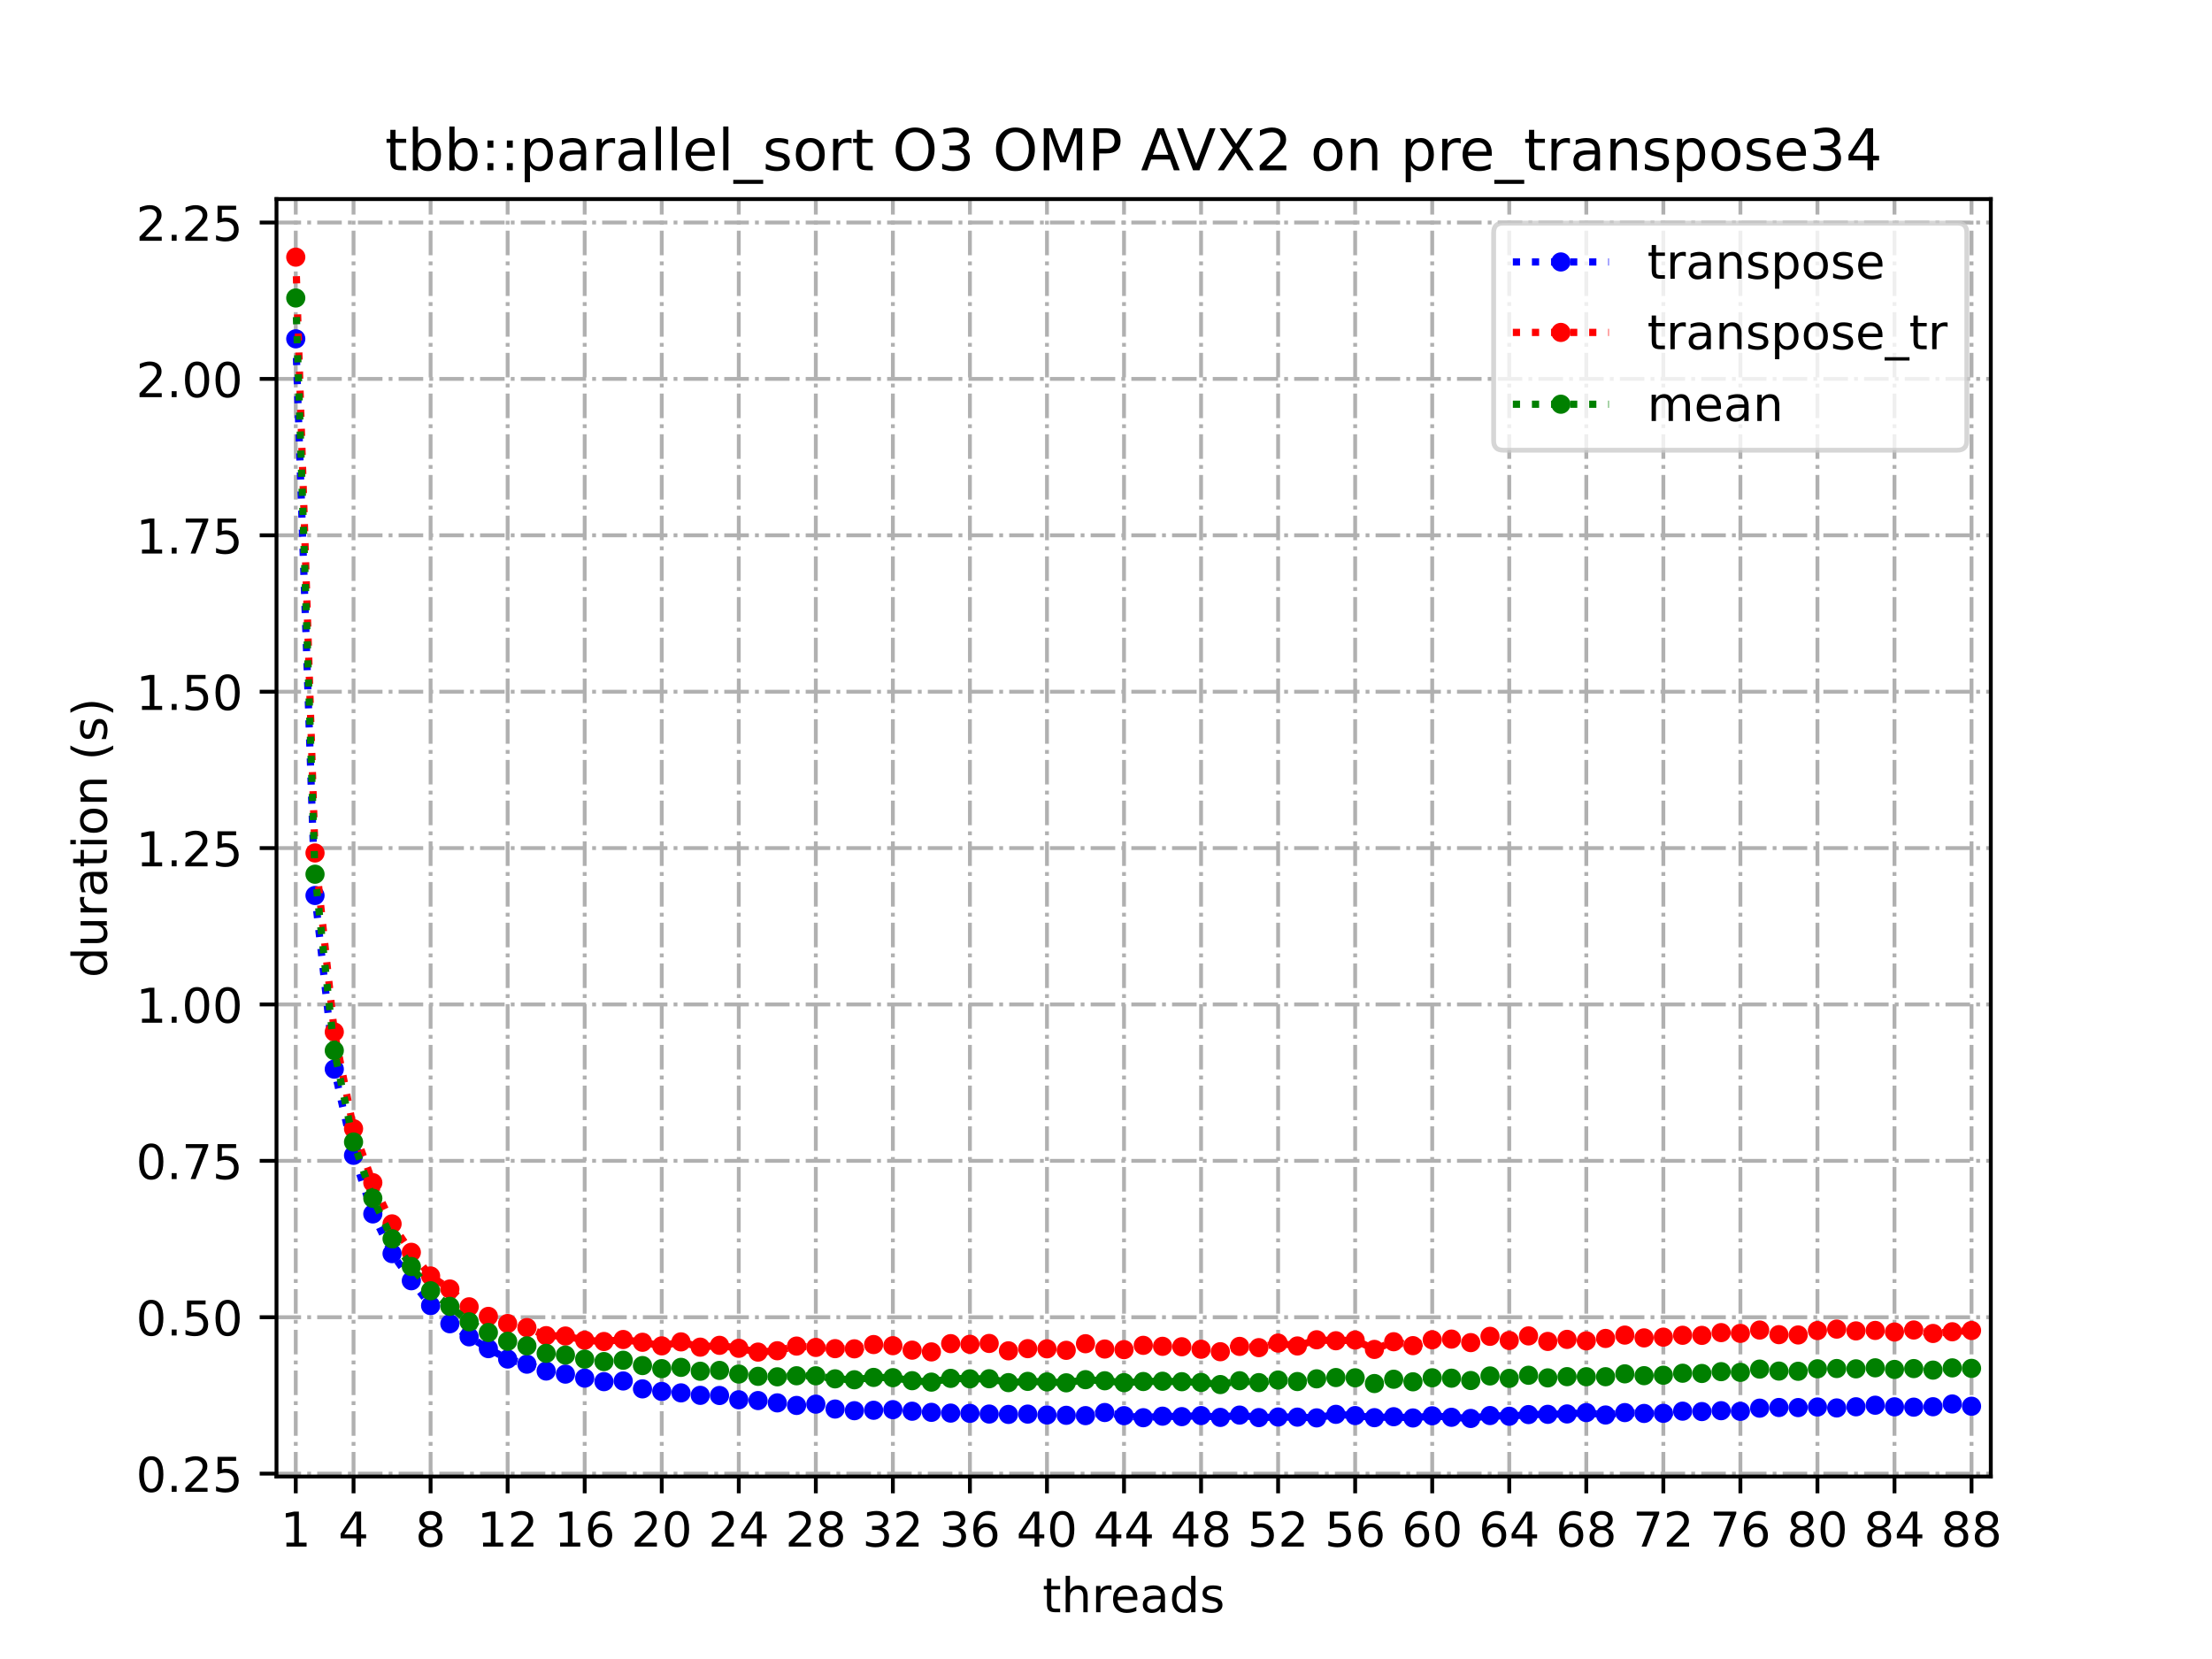 <?xml version="1.0" encoding="utf-8" standalone="no"?>
<!DOCTYPE svg PUBLIC "-//W3C//DTD SVG 1.1//EN"
  "http://www.w3.org/Graphics/SVG/1.1/DTD/svg11.dtd">
<!-- Created with matplotlib (https://matplotlib.org/) -->
<svg height="345.6pt" version="1.1" viewBox="0 0 460.8 345.6" width="460.8pt" xmlns="http://www.w3.org/2000/svg" xmlns:xlink="http://www.w3.org/1999/xlink">
 <defs>
  <style type="text/css">
*{stroke-linecap:butt;stroke-linejoin:round;}
  </style>
 </defs>
 <g id="figure_1">
  <g id="patch_1">
   <path d="M 0 345.6 
L 460.8 345.6 
L 460.8 0 
L 0 0 
z
" style="fill:#ffffff;"/>
  </g>
  <g id="axes_1">
   <g id="patch_2">
    <path d="M 57.6 307.584 
L 414.72 307.584 
L 414.72 41.472 
L 57.6 41.472 
z
" style="fill:#ffffff;"/>
   </g>
   <g id="matplotlib.axis_1">
    <g id="xtick_1">
     <g id="line2d_1">
      <path clip-path="url(#p9f9b0473d8)" d="M 61.613 307.584 
L 61.613 41.472 
" style="fill:none;stroke:#b0b0b0;stroke-dasharray:5.12,1.28,0.8,1.28;stroke-dashoffset:0;stroke-width:0.8;"/>
     </g>
     <g id="line2d_2">
      <defs>
       <path d="M 0 0 
L 0 3.5 
" id="m3bf470d8e3" style="stroke:#000000;stroke-width:0.8;"/>
      </defs>
      <g>
       <use style="stroke:#000000;stroke-width:0.8;" x="61.613" xlink:href="#m3bf470d8e3" y="307.584"/>
      </g>
     </g>
     <g id="text_1">
      <!-- 1 -->
      <defs>
       <path d="M 12.406 8.297 
L 28.516 8.297 
L 28.516 63.922 
L 10.984 60.406 
L 10.984 69.391 
L 28.422 72.906 
L 38.281 72.906 
L 38.281 8.297 
L 54.391 8.297 
L 54.391 0 
L 12.406 0 
z
" id="DejaVuSans-49"/>
      </defs>
      <g transform="translate(58.431 322.182)scale(0.1 -0.1)">
       <use xlink:href="#DejaVuSans-49"/>
      </g>
     </g>
    </g>
    <g id="xtick_2">
     <g id="line2d_3">
      <path clip-path="url(#p9f9b0473d8)" d="M 73.65 307.584 
L 73.65 41.472 
" style="fill:none;stroke:#b0b0b0;stroke-dasharray:5.12,1.28,0.8,1.28;stroke-dashoffset:0;stroke-width:0.8;"/>
     </g>
     <g id="line2d_4">
      <g>
       <use style="stroke:#000000;stroke-width:0.8;" x="73.65" xlink:href="#m3bf470d8e3" y="307.584"/>
      </g>
     </g>
     <g id="text_2">
      <!-- 4 -->
      <defs>
       <path d="M 37.797 64.312 
L 12.891 25.391 
L 37.797 25.391 
z
M 35.203 72.906 
L 47.609 72.906 
L 47.609 25.391 
L 58.016 25.391 
L 58.016 17.188 
L 47.609 17.188 
L 47.609 0 
L 37.797 0 
L 37.797 17.188 
L 4.891 17.188 
L 4.891 26.703 
z
" id="DejaVuSans-52"/>
      </defs>
      <g transform="translate(70.469 322.182)scale(0.1 -0.1)">
       <use xlink:href="#DejaVuSans-52"/>
      </g>
     </g>
    </g>
    <g id="xtick_3">
     <g id="line2d_5">
      <path clip-path="url(#p9f9b0473d8)" d="M 89.701 307.584 
L 89.701 41.472 
" style="fill:none;stroke:#b0b0b0;stroke-dasharray:5.12,1.28,0.8,1.28;stroke-dashoffset:0;stroke-width:0.8;"/>
     </g>
     <g id="line2d_6">
      <g>
       <use style="stroke:#000000;stroke-width:0.8;" x="89.701" xlink:href="#m3bf470d8e3" y="307.584"/>
      </g>
     </g>
     <g id="text_3">
      <!-- 8 -->
      <defs>
       <path d="M 31.781 34.625 
Q 24.75 34.625 20.719 30.859 
Q 16.703 27.094 16.703 20.516 
Q 16.703 13.922 20.719 10.156 
Q 24.75 6.391 31.781 6.391 
Q 38.812 6.391 42.859 10.172 
Q 46.922 13.969 46.922 20.516 
Q 46.922 27.094 42.891 30.859 
Q 38.875 34.625 31.781 34.625 
z
M 21.922 38.812 
Q 15.578 40.375 12.031 44.719 
Q 8.5 49.078 8.5 55.328 
Q 8.5 64.062 14.719 69.141 
Q 20.953 74.219 31.781 74.219 
Q 42.672 74.219 48.875 69.141 
Q 55.078 64.062 55.078 55.328 
Q 55.078 49.078 51.531 44.719 
Q 48 40.375 41.703 38.812 
Q 48.828 37.156 52.797 32.312 
Q 56.781 27.484 56.781 20.516 
Q 56.781 9.906 50.312 4.234 
Q 43.844 -1.422 31.781 -1.422 
Q 19.734 -1.422 13.25 4.234 
Q 6.781 9.906 6.781 20.516 
Q 6.781 27.484 10.781 32.312 
Q 14.797 37.156 21.922 38.812 
z
M 18.312 54.391 
Q 18.312 48.734 21.844 45.562 
Q 25.391 42.391 31.781 42.391 
Q 38.141 42.391 41.719 45.562 
Q 45.312 48.734 45.312 54.391 
Q 45.312 60.062 41.719 63.234 
Q 38.141 66.406 31.781 66.406 
Q 25.391 66.406 21.844 63.234 
Q 18.312 60.062 18.312 54.391 
z
" id="DejaVuSans-56"/>
      </defs>
      <g transform="translate(86.519 322.182)scale(0.1 -0.1)">
       <use xlink:href="#DejaVuSans-56"/>
      </g>
     </g>
    </g>
    <g id="xtick_4">
     <g id="line2d_7">
      <path clip-path="url(#p9f9b0473d8)" d="M 105.751 307.584 
L 105.751 41.472 
" style="fill:none;stroke:#b0b0b0;stroke-dasharray:5.12,1.28,0.8,1.28;stroke-dashoffset:0;stroke-width:0.8;"/>
     </g>
     <g id="line2d_8">
      <g>
       <use style="stroke:#000000;stroke-width:0.8;" x="105.751" xlink:href="#m3bf470d8e3" y="307.584"/>
      </g>
     </g>
     <g id="text_4">
      <!-- 12 -->
      <defs>
       <path d="M 19.188 8.297 
L 53.609 8.297 
L 53.609 0 
L 7.328 0 
L 7.328 8.297 
Q 12.938 14.109 22.625 23.891 
Q 32.328 33.688 34.812 36.531 
Q 39.547 41.844 41.422 45.531 
Q 43.312 49.219 43.312 52.781 
Q 43.312 58.594 39.234 62.25 
Q 35.156 65.922 28.609 65.922 
Q 23.969 65.922 18.812 64.312 
Q 13.672 62.703 7.812 59.422 
L 7.812 69.391 
Q 13.766 71.781 18.938 73 
Q 24.125 74.219 28.422 74.219 
Q 39.75 74.219 46.484 68.547 
Q 53.219 62.891 53.219 53.422 
Q 53.219 48.922 51.531 44.891 
Q 49.859 40.875 45.406 35.406 
Q 44.188 33.984 37.641 27.219 
Q 31.109 20.453 19.188 8.297 
z
" id="DejaVuSans-50"/>
      </defs>
      <g transform="translate(99.389 322.182)scale(0.1 -0.1)">
       <use xlink:href="#DejaVuSans-49"/>
       <use x="63.623" xlink:href="#DejaVuSans-50"/>
      </g>
     </g>
    </g>
    <g id="xtick_5">
     <g id="line2d_9">
      <path clip-path="url(#p9f9b0473d8)" d="M 121.801 307.584 
L 121.801 41.472 
" style="fill:none;stroke:#b0b0b0;stroke-dasharray:5.12,1.28,0.8,1.28;stroke-dashoffset:0;stroke-width:0.8;"/>
     </g>
     <g id="line2d_10">
      <g>
       <use style="stroke:#000000;stroke-width:0.8;" x="121.801" xlink:href="#m3bf470d8e3" y="307.584"/>
      </g>
     </g>
     <g id="text_5">
      <!-- 16 -->
      <defs>
       <path d="M 33.016 40.375 
Q 26.375 40.375 22.484 35.828 
Q 18.609 31.297 18.609 23.391 
Q 18.609 15.531 22.484 10.953 
Q 26.375 6.391 33.016 6.391 
Q 39.656 6.391 43.531 10.953 
Q 47.406 15.531 47.406 23.391 
Q 47.406 31.297 43.531 35.828 
Q 39.656 40.375 33.016 40.375 
z
M 52.594 71.297 
L 52.594 62.312 
Q 48.875 64.062 45.094 64.984 
Q 41.312 65.922 37.594 65.922 
Q 27.828 65.922 22.672 59.328 
Q 17.531 52.734 16.797 39.406 
Q 19.672 43.656 24.016 45.922 
Q 28.375 48.188 33.594 48.188 
Q 44.578 48.188 50.953 41.516 
Q 57.328 34.859 57.328 23.391 
Q 57.328 12.156 50.688 5.359 
Q 44.047 -1.422 33.016 -1.422 
Q 20.359 -1.422 13.672 8.266 
Q 6.984 17.969 6.984 36.375 
Q 6.984 53.656 15.188 63.938 
Q 23.391 74.219 37.203 74.219 
Q 40.922 74.219 44.703 73.484 
Q 48.484 72.75 52.594 71.297 
z
" id="DejaVuSans-54"/>
      </defs>
      <g transform="translate(115.439 322.182)scale(0.1 -0.1)">
       <use xlink:href="#DejaVuSans-49"/>
       <use x="63.623" xlink:href="#DejaVuSans-54"/>
      </g>
     </g>
    </g>
    <g id="xtick_6">
     <g id="line2d_11">
      <path clip-path="url(#p9f9b0473d8)" d="M 137.852 307.584 
L 137.852 41.472 
" style="fill:none;stroke:#b0b0b0;stroke-dasharray:5.12,1.28,0.8,1.28;stroke-dashoffset:0;stroke-width:0.8;"/>
     </g>
     <g id="line2d_12">
      <g>
       <use style="stroke:#000000;stroke-width:0.8;" x="137.852" xlink:href="#m3bf470d8e3" y="307.584"/>
      </g>
     </g>
     <g id="text_6">
      <!-- 20 -->
      <defs>
       <path d="M 31.781 66.406 
Q 24.172 66.406 20.328 58.906 
Q 16.5 51.422 16.5 36.375 
Q 16.5 21.391 20.328 13.891 
Q 24.172 6.391 31.781 6.391 
Q 39.453 6.391 43.281 13.891 
Q 47.125 21.391 47.125 36.375 
Q 47.125 51.422 43.281 58.906 
Q 39.453 66.406 31.781 66.406 
z
M 31.781 74.219 
Q 44.047 74.219 50.516 64.516 
Q 56.984 54.828 56.984 36.375 
Q 56.984 17.969 50.516 8.266 
Q 44.047 -1.422 31.781 -1.422 
Q 19.531 -1.422 13.062 8.266 
Q 6.594 17.969 6.594 36.375 
Q 6.594 54.828 13.062 64.516 
Q 19.531 74.219 31.781 74.219 
z
" id="DejaVuSans-48"/>
      </defs>
      <g transform="translate(131.489 322.182)scale(0.1 -0.1)">
       <use xlink:href="#DejaVuSans-50"/>
       <use x="63.623" xlink:href="#DejaVuSans-48"/>
      </g>
     </g>
    </g>
    <g id="xtick_7">
     <g id="line2d_13">
      <path clip-path="url(#p9f9b0473d8)" d="M 153.902 307.584 
L 153.902 41.472 
" style="fill:none;stroke:#b0b0b0;stroke-dasharray:5.12,1.28,0.8,1.28;stroke-dashoffset:0;stroke-width:0.8;"/>
     </g>
     <g id="line2d_14">
      <g>
       <use style="stroke:#000000;stroke-width:0.8;" x="153.902" xlink:href="#m3bf470d8e3" y="307.584"/>
      </g>
     </g>
     <g id="text_7">
      <!-- 24 -->
      <g transform="translate(147.54 322.182)scale(0.1 -0.1)">
       <use xlink:href="#DejaVuSans-50"/>
       <use x="63.623" xlink:href="#DejaVuSans-52"/>
      </g>
     </g>
    </g>
    <g id="xtick_8">
     <g id="line2d_15">
      <path clip-path="url(#p9f9b0473d8)" d="M 169.952 307.584 
L 169.952 41.472 
" style="fill:none;stroke:#b0b0b0;stroke-dasharray:5.12,1.28,0.8,1.28;stroke-dashoffset:0;stroke-width:0.8;"/>
     </g>
     <g id="line2d_16">
      <g>
       <use style="stroke:#000000;stroke-width:0.8;" x="169.952" xlink:href="#m3bf470d8e3" y="307.584"/>
      </g>
     </g>
     <g id="text_8">
      <!-- 28 -->
      <g transform="translate(163.59 322.182)scale(0.1 -0.1)">
       <use xlink:href="#DejaVuSans-50"/>
       <use x="63.623" xlink:href="#DejaVuSans-56"/>
      </g>
     </g>
    </g>
    <g id="xtick_9">
     <g id="line2d_17">
      <path clip-path="url(#p9f9b0473d8)" d="M 186.003 307.584 
L 186.003 41.472 
" style="fill:none;stroke:#b0b0b0;stroke-dasharray:5.12,1.28,0.8,1.28;stroke-dashoffset:0;stroke-width:0.8;"/>
     </g>
     <g id="line2d_18">
      <g>
       <use style="stroke:#000000;stroke-width:0.8;" x="186.003" xlink:href="#m3bf470d8e3" y="307.584"/>
      </g>
     </g>
     <g id="text_9">
      <!-- 32 -->
      <defs>
       <path d="M 40.578 39.312 
Q 47.656 37.797 51.625 33 
Q 55.609 28.219 55.609 21.188 
Q 55.609 10.406 48.188 4.484 
Q 40.766 -1.422 27.094 -1.422 
Q 22.516 -1.422 17.656 -0.516 
Q 12.797 0.391 7.625 2.203 
L 7.625 11.719 
Q 11.719 9.328 16.594 8.109 
Q 21.484 6.891 26.812 6.891 
Q 36.078 6.891 40.938 10.547 
Q 45.797 14.203 45.797 21.188 
Q 45.797 27.641 41.281 31.266 
Q 36.766 34.906 28.719 34.906 
L 20.219 34.906 
L 20.219 43.016 
L 29.109 43.016 
Q 36.375 43.016 40.234 45.922 
Q 44.094 48.828 44.094 54.297 
Q 44.094 59.906 40.109 62.906 
Q 36.141 65.922 28.719 65.922 
Q 24.656 65.922 20.016 65.031 
Q 15.375 64.156 9.812 62.312 
L 9.812 71.094 
Q 15.438 72.656 20.344 73.438 
Q 25.25 74.219 29.594 74.219 
Q 40.828 74.219 47.359 69.109 
Q 53.906 64.016 53.906 55.328 
Q 53.906 49.266 50.438 45.094 
Q 46.969 40.922 40.578 39.312 
z
" id="DejaVuSans-51"/>
      </defs>
      <g transform="translate(179.64 322.182)scale(0.1 -0.1)">
       <use xlink:href="#DejaVuSans-51"/>
       <use x="63.623" xlink:href="#DejaVuSans-50"/>
      </g>
     </g>
    </g>
    <g id="xtick_10">
     <g id="line2d_19">
      <path clip-path="url(#p9f9b0473d8)" d="M 202.053 307.584 
L 202.053 41.472 
" style="fill:none;stroke:#b0b0b0;stroke-dasharray:5.12,1.28,0.8,1.28;stroke-dashoffset:0;stroke-width:0.8;"/>
     </g>
     <g id="line2d_20">
      <g>
       <use style="stroke:#000000;stroke-width:0.8;" x="202.053" xlink:href="#m3bf470d8e3" y="307.584"/>
      </g>
     </g>
     <g id="text_10">
      <!-- 36 -->
      <g transform="translate(195.691 322.182)scale(0.1 -0.1)">
       <use xlink:href="#DejaVuSans-51"/>
       <use x="63.623" xlink:href="#DejaVuSans-54"/>
      </g>
     </g>
    </g>
    <g id="xtick_11">
     <g id="line2d_21">
      <path clip-path="url(#p9f9b0473d8)" d="M 218.103 307.584 
L 218.103 41.472 
" style="fill:none;stroke:#b0b0b0;stroke-dasharray:5.12,1.28,0.8,1.28;stroke-dashoffset:0;stroke-width:0.8;"/>
     </g>
     <g id="line2d_22">
      <g>
       <use style="stroke:#000000;stroke-width:0.8;" x="218.103" xlink:href="#m3bf470d8e3" y="307.584"/>
      </g>
     </g>
     <g id="text_11">
      <!-- 40 -->
      <g transform="translate(211.741 322.182)scale(0.1 -0.1)">
       <use xlink:href="#DejaVuSans-52"/>
       <use x="63.623" xlink:href="#DejaVuSans-48"/>
      </g>
     </g>
    </g>
    <g id="xtick_12">
     <g id="line2d_23">
      <path clip-path="url(#p9f9b0473d8)" d="M 234.154 307.584 
L 234.154 41.472 
" style="fill:none;stroke:#b0b0b0;stroke-dasharray:5.12,1.28,0.8,1.28;stroke-dashoffset:0;stroke-width:0.8;"/>
     </g>
     <g id="line2d_24">
      <g>
       <use style="stroke:#000000;stroke-width:0.8;" x="234.154" xlink:href="#m3bf470d8e3" y="307.584"/>
      </g>
     </g>
     <g id="text_12">
      <!-- 44 -->
      <g transform="translate(227.791 322.182)scale(0.1 -0.1)">
       <use xlink:href="#DejaVuSans-52"/>
       <use x="63.623" xlink:href="#DejaVuSans-52"/>
      </g>
     </g>
    </g>
    <g id="xtick_13">
     <g id="line2d_25">
      <path clip-path="url(#p9f9b0473d8)" d="M 250.204 307.584 
L 250.204 41.472 
" style="fill:none;stroke:#b0b0b0;stroke-dasharray:5.12,1.28,0.8,1.28;stroke-dashoffset:0;stroke-width:0.8;"/>
     </g>
     <g id="line2d_26">
      <g>
       <use style="stroke:#000000;stroke-width:0.8;" x="250.204" xlink:href="#m3bf470d8e3" y="307.584"/>
      </g>
     </g>
     <g id="text_13">
      <!-- 48 -->
      <g transform="translate(243.842 322.182)scale(0.1 -0.1)">
       <use xlink:href="#DejaVuSans-52"/>
       <use x="63.623" xlink:href="#DejaVuSans-56"/>
      </g>
     </g>
    </g>
    <g id="xtick_14">
     <g id="line2d_27">
      <path clip-path="url(#p9f9b0473d8)" d="M 266.254 307.584 
L 266.254 41.472 
" style="fill:none;stroke:#b0b0b0;stroke-dasharray:5.12,1.28,0.8,1.28;stroke-dashoffset:0;stroke-width:0.8;"/>
     </g>
     <g id="line2d_28">
      <g>
       <use style="stroke:#000000;stroke-width:0.8;" x="266.254" xlink:href="#m3bf470d8e3" y="307.584"/>
      </g>
     </g>
     <g id="text_14">
      <!-- 52 -->
      <defs>
       <path d="M 10.797 72.906 
L 49.516 72.906 
L 49.516 64.594 
L 19.828 64.594 
L 19.828 46.734 
Q 21.969 47.469 24.109 47.828 
Q 26.266 48.188 28.422 48.188 
Q 40.625 48.188 47.75 41.5 
Q 54.891 34.812 54.891 23.391 
Q 54.891 11.625 47.562 5.094 
Q 40.234 -1.422 26.906 -1.422 
Q 22.312 -1.422 17.547 -0.641 
Q 12.797 0.141 7.719 1.703 
L 7.719 11.625 
Q 12.109 9.234 16.797 8.062 
Q 21.484 6.891 26.703 6.891 
Q 35.156 6.891 40.078 11.328 
Q 45.016 15.766 45.016 23.391 
Q 45.016 31 40.078 35.438 
Q 35.156 39.891 26.703 39.891 
Q 22.75 39.891 18.812 39.016 
Q 14.891 38.141 10.797 36.281 
z
" id="DejaVuSans-53"/>
      </defs>
      <g transform="translate(259.892 322.182)scale(0.1 -0.1)">
       <use xlink:href="#DejaVuSans-53"/>
       <use x="63.623" xlink:href="#DejaVuSans-50"/>
      </g>
     </g>
    </g>
    <g id="xtick_15">
     <g id="line2d_29">
      <path clip-path="url(#p9f9b0473d8)" d="M 282.305 307.584 
L 282.305 41.472 
" style="fill:none;stroke:#b0b0b0;stroke-dasharray:5.12,1.28,0.8,1.28;stroke-dashoffset:0;stroke-width:0.8;"/>
     </g>
     <g id="line2d_30">
      <g>
       <use style="stroke:#000000;stroke-width:0.8;" x="282.305" xlink:href="#m3bf470d8e3" y="307.584"/>
      </g>
     </g>
     <g id="text_15">
      <!-- 56 -->
      <g transform="translate(275.942 322.182)scale(0.1 -0.1)">
       <use xlink:href="#DejaVuSans-53"/>
       <use x="63.623" xlink:href="#DejaVuSans-54"/>
      </g>
     </g>
    </g>
    <g id="xtick_16">
     <g id="line2d_31">
      <path clip-path="url(#p9f9b0473d8)" d="M 298.355 307.584 
L 298.355 41.472 
" style="fill:none;stroke:#b0b0b0;stroke-dasharray:5.12,1.28,0.8,1.28;stroke-dashoffset:0;stroke-width:0.8;"/>
     </g>
     <g id="line2d_32">
      <g>
       <use style="stroke:#000000;stroke-width:0.8;" x="298.355" xlink:href="#m3bf470d8e3" y="307.584"/>
      </g>
     </g>
     <g id="text_16">
      <!-- 60 -->
      <g transform="translate(291.993 322.182)scale(0.1 -0.1)">
       <use xlink:href="#DejaVuSans-54"/>
       <use x="63.623" xlink:href="#DejaVuSans-48"/>
      </g>
     </g>
    </g>
    <g id="xtick_17">
     <g id="line2d_33">
      <path clip-path="url(#p9f9b0473d8)" d="M 314.405 307.584 
L 314.405 41.472 
" style="fill:none;stroke:#b0b0b0;stroke-dasharray:5.12,1.28,0.8,1.28;stroke-dashoffset:0;stroke-width:0.8;"/>
     </g>
     <g id="line2d_34">
      <g>
       <use style="stroke:#000000;stroke-width:0.8;" x="314.405" xlink:href="#m3bf470d8e3" y="307.584"/>
      </g>
     </g>
     <g id="text_17">
      <!-- 64 -->
      <g transform="translate(308.043 322.182)scale(0.1 -0.1)">
       <use xlink:href="#DejaVuSans-54"/>
       <use x="63.623" xlink:href="#DejaVuSans-52"/>
      </g>
     </g>
    </g>
    <g id="xtick_18">
     <g id="line2d_35">
      <path clip-path="url(#p9f9b0473d8)" d="M 330.456 307.584 
L 330.456 41.472 
" style="fill:none;stroke:#b0b0b0;stroke-dasharray:5.12,1.28,0.8,1.28;stroke-dashoffset:0;stroke-width:0.8;"/>
     </g>
     <g id="line2d_36">
      <g>
       <use style="stroke:#000000;stroke-width:0.8;" x="330.456" xlink:href="#m3bf470d8e3" y="307.584"/>
      </g>
     </g>
     <g id="text_18">
      <!-- 68 -->
      <g transform="translate(324.093 322.182)scale(0.1 -0.1)">
       <use xlink:href="#DejaVuSans-54"/>
       <use x="63.623" xlink:href="#DejaVuSans-56"/>
      </g>
     </g>
    </g>
    <g id="xtick_19">
     <g id="line2d_37">
      <path clip-path="url(#p9f9b0473d8)" d="M 346.506 307.584 
L 346.506 41.472 
" style="fill:none;stroke:#b0b0b0;stroke-dasharray:5.12,1.28,0.8,1.28;stroke-dashoffset:0;stroke-width:0.8;"/>
     </g>
     <g id="line2d_38">
      <g>
       <use style="stroke:#000000;stroke-width:0.8;" x="346.506" xlink:href="#m3bf470d8e3" y="307.584"/>
      </g>
     </g>
     <g id="text_19">
      <!-- 72 -->
      <defs>
       <path d="M 8.203 72.906 
L 55.078 72.906 
L 55.078 68.703 
L 28.609 0 
L 18.312 0 
L 43.219 64.594 
L 8.203 64.594 
z
" id="DejaVuSans-55"/>
      </defs>
      <g transform="translate(340.144 322.182)scale(0.1 -0.1)">
       <use xlink:href="#DejaVuSans-55"/>
       <use x="63.623" xlink:href="#DejaVuSans-50"/>
      </g>
     </g>
    </g>
    <g id="xtick_20">
     <g id="line2d_39">
      <path clip-path="url(#p9f9b0473d8)" d="M 362.556 307.584 
L 362.556 41.472 
" style="fill:none;stroke:#b0b0b0;stroke-dasharray:5.12,1.28,0.8,1.28;stroke-dashoffset:0;stroke-width:0.8;"/>
     </g>
     <g id="line2d_40">
      <g>
       <use style="stroke:#000000;stroke-width:0.8;" x="362.556" xlink:href="#m3bf470d8e3" y="307.584"/>
      </g>
     </g>
     <g id="text_20">
      <!-- 76 -->
      <g transform="translate(356.194 322.182)scale(0.1 -0.1)">
       <use xlink:href="#DejaVuSans-55"/>
       <use x="63.623" xlink:href="#DejaVuSans-54"/>
      </g>
     </g>
    </g>
    <g id="xtick_21">
     <g id="line2d_41">
      <path clip-path="url(#p9f9b0473d8)" d="M 378.607 307.584 
L 378.607 41.472 
" style="fill:none;stroke:#b0b0b0;stroke-dasharray:5.12,1.28,0.8,1.28;stroke-dashoffset:0;stroke-width:0.8;"/>
     </g>
     <g id="line2d_42">
      <g>
       <use style="stroke:#000000;stroke-width:0.8;" x="378.607" xlink:href="#m3bf470d8e3" y="307.584"/>
      </g>
     </g>
     <g id="text_21">
      <!-- 80 -->
      <g transform="translate(372.244 322.182)scale(0.1 -0.1)">
       <use xlink:href="#DejaVuSans-56"/>
       <use x="63.623" xlink:href="#DejaVuSans-48"/>
      </g>
     </g>
    </g>
    <g id="xtick_22">
     <g id="line2d_43">
      <path clip-path="url(#p9f9b0473d8)" d="M 394.657 307.584 
L 394.657 41.472 
" style="fill:none;stroke:#b0b0b0;stroke-dasharray:5.12,1.28,0.8,1.28;stroke-dashoffset:0;stroke-width:0.8;"/>
     </g>
     <g id="line2d_44">
      <g>
       <use style="stroke:#000000;stroke-width:0.8;" x="394.657" xlink:href="#m3bf470d8e3" y="307.584"/>
      </g>
     </g>
     <g id="text_22">
      <!-- 84 -->
      <g transform="translate(388.295 322.182)scale(0.1 -0.1)">
       <use xlink:href="#DejaVuSans-56"/>
       <use x="63.623" xlink:href="#DejaVuSans-52"/>
      </g>
     </g>
    </g>
    <g id="xtick_23">
     <g id="line2d_45">
      <path clip-path="url(#p9f9b0473d8)" d="M 410.707 307.584 
L 410.707 41.472 
" style="fill:none;stroke:#b0b0b0;stroke-dasharray:5.12,1.28,0.8,1.28;stroke-dashoffset:0;stroke-width:0.8;"/>
     </g>
     <g id="line2d_46">
      <g>
       <use style="stroke:#000000;stroke-width:0.8;" x="410.707" xlink:href="#m3bf470d8e3" y="307.584"/>
      </g>
     </g>
     <g id="text_23">
      <!-- 88 -->
      <g transform="translate(404.345 322.182)scale(0.1 -0.1)">
       <use xlink:href="#DejaVuSans-56"/>
       <use x="63.623" xlink:href="#DejaVuSans-56"/>
      </g>
     </g>
    </g>
    <g id="text_24">
     <!-- threads -->
     <defs>
      <path d="M 18.312 70.219 
L 18.312 54.688 
L 36.812 54.688 
L 36.812 47.703 
L 18.312 47.703 
L 18.312 18.016 
Q 18.312 11.328 20.141 9.422 
Q 21.969 7.516 27.594 7.516 
L 36.812 7.516 
L 36.812 0 
L 27.594 0 
Q 17.188 0 13.234 3.875 
Q 9.281 7.766 9.281 18.016 
L 9.281 47.703 
L 2.688 47.703 
L 2.688 54.688 
L 9.281 54.688 
L 9.281 70.219 
z
" id="DejaVuSans-116"/>
      <path d="M 54.891 33.016 
L 54.891 0 
L 45.906 0 
L 45.906 32.719 
Q 45.906 40.484 42.875 44.328 
Q 39.844 48.188 33.797 48.188 
Q 26.516 48.188 22.312 43.547 
Q 18.109 38.922 18.109 30.906 
L 18.109 0 
L 9.078 0 
L 9.078 75.984 
L 18.109 75.984 
L 18.109 46.188 
Q 21.344 51.125 25.703 53.562 
Q 30.078 56 35.797 56 
Q 45.219 56 50.047 50.172 
Q 54.891 44.344 54.891 33.016 
z
" id="DejaVuSans-104"/>
      <path d="M 41.109 46.297 
Q 39.594 47.172 37.812 47.578 
Q 36.031 48 33.891 48 
Q 26.266 48 22.188 43.047 
Q 18.109 38.094 18.109 28.812 
L 18.109 0 
L 9.078 0 
L 9.078 54.688 
L 18.109 54.688 
L 18.109 46.188 
Q 20.953 51.172 25.484 53.578 
Q 30.031 56 36.531 56 
Q 37.453 56 38.578 55.875 
Q 39.703 55.766 41.062 55.516 
z
" id="DejaVuSans-114"/>
      <path d="M 56.203 29.594 
L 56.203 25.203 
L 14.891 25.203 
Q 15.484 15.922 20.484 11.062 
Q 25.484 6.203 34.422 6.203 
Q 39.594 6.203 44.453 7.469 
Q 49.312 8.734 54.109 11.281 
L 54.109 2.781 
Q 49.266 0.734 44.188 -0.344 
Q 39.109 -1.422 33.891 -1.422 
Q 20.797 -1.422 13.156 6.188 
Q 5.516 13.812 5.516 26.812 
Q 5.516 40.234 12.766 48.109 
Q 20.016 56 32.328 56 
Q 43.359 56 49.781 48.891 
Q 56.203 41.797 56.203 29.594 
z
M 47.219 32.234 
Q 47.125 39.594 43.094 43.984 
Q 39.062 48.391 32.422 48.391 
Q 24.906 48.391 20.391 44.141 
Q 15.875 39.891 15.188 32.172 
z
" id="DejaVuSans-101"/>
      <path d="M 34.281 27.484 
Q 23.391 27.484 19.188 25 
Q 14.984 22.516 14.984 16.5 
Q 14.984 11.719 18.141 8.906 
Q 21.297 6.109 26.703 6.109 
Q 34.188 6.109 38.703 11.406 
Q 43.219 16.703 43.219 25.484 
L 43.219 27.484 
z
M 52.203 31.203 
L 52.203 0 
L 43.219 0 
L 43.219 8.297 
Q 40.141 3.328 35.547 0.953 
Q 30.953 -1.422 24.312 -1.422 
Q 15.922 -1.422 10.953 3.297 
Q 6 8.016 6 15.922 
Q 6 25.141 12.172 29.828 
Q 18.359 34.516 30.609 34.516 
L 43.219 34.516 
L 43.219 35.406 
Q 43.219 41.609 39.141 45 
Q 35.062 48.391 27.688 48.391 
Q 23 48.391 18.547 47.266 
Q 14.109 46.141 10.016 43.891 
L 10.016 52.203 
Q 14.938 54.109 19.578 55.047 
Q 24.219 56 28.609 56 
Q 40.484 56 46.344 49.844 
Q 52.203 43.703 52.203 31.203 
z
" id="DejaVuSans-97"/>
      <path d="M 45.406 46.391 
L 45.406 75.984 
L 54.391 75.984 
L 54.391 0 
L 45.406 0 
L 45.406 8.203 
Q 42.578 3.328 38.25 0.953 
Q 33.938 -1.422 27.875 -1.422 
Q 17.969 -1.422 11.734 6.484 
Q 5.516 14.406 5.516 27.297 
Q 5.516 40.188 11.734 48.094 
Q 17.969 56 27.875 56 
Q 33.938 56 38.25 53.625 
Q 42.578 51.266 45.406 46.391 
z
M 14.797 27.297 
Q 14.797 17.391 18.875 11.75 
Q 22.953 6.109 30.078 6.109 
Q 37.203 6.109 41.297 11.75 
Q 45.406 17.391 45.406 27.297 
Q 45.406 37.203 41.297 42.844 
Q 37.203 48.484 30.078 48.484 
Q 22.953 48.484 18.875 42.844 
Q 14.797 37.203 14.797 27.297 
z
" id="DejaVuSans-100"/>
      <path d="M 44.281 53.078 
L 44.281 44.578 
Q 40.484 46.531 36.375 47.5 
Q 32.281 48.484 27.875 48.484 
Q 21.188 48.484 17.844 46.438 
Q 14.5 44.391 14.5 40.281 
Q 14.5 37.156 16.891 35.375 
Q 19.281 33.594 26.516 31.984 
L 29.594 31.297 
Q 39.156 29.25 43.188 25.516 
Q 47.219 21.781 47.219 15.094 
Q 47.219 7.469 41.188 3.016 
Q 35.156 -1.422 24.609 -1.422 
Q 20.219 -1.422 15.453 -0.562 
Q 10.688 0.297 5.422 2 
L 5.422 11.281 
Q 10.406 8.688 15.234 7.391 
Q 20.062 6.109 24.812 6.109 
Q 31.156 6.109 34.562 8.281 
Q 37.984 10.453 37.984 14.406 
Q 37.984 18.062 35.516 20.016 
Q 33.062 21.969 24.703 23.781 
L 21.578 24.516 
Q 13.234 26.266 9.516 29.906 
Q 5.812 33.547 5.812 39.891 
Q 5.812 47.609 11.281 51.797 
Q 16.75 56 26.812 56 
Q 31.781 56 36.172 55.266 
Q 40.578 54.547 44.281 53.078 
z
" id="DejaVuSans-115"/>
     </defs>
     <g transform="translate(217.169 335.861)scale(0.1 -0.1)">
      <use xlink:href="#DejaVuSans-116"/>
      <use x="39.209" xlink:href="#DejaVuSans-104"/>
      <use x="102.588" xlink:href="#DejaVuSans-114"/>
      <use x="141.451" xlink:href="#DejaVuSans-101"/>
      <use x="202.975" xlink:href="#DejaVuSans-97"/>
      <use x="264.254" xlink:href="#DejaVuSans-100"/>
      <use x="327.73" xlink:href="#DejaVuSans-115"/>
     </g>
    </g>
   </g>
   <g id="matplotlib.axis_2">
    <g id="ytick_1">
     <g id="line2d_47">
      <path clip-path="url(#p9f9b0473d8)" d="M 57.6 306.982 
L 414.72 306.982 
" style="fill:none;stroke:#b0b0b0;stroke-dasharray:5.12,1.28,0.8,1.28;stroke-dashoffset:0;stroke-width:0.8;"/>
     </g>
     <g id="line2d_48">
      <defs>
       <path d="M 0 0 
L -3.5 0 
" id="m16a1b1424b" style="stroke:#000000;stroke-width:0.8;"/>
      </defs>
      <g>
       <use style="stroke:#000000;stroke-width:0.8;" x="57.6" xlink:href="#m16a1b1424b" y="306.982"/>
      </g>
     </g>
     <g id="text_25">
      <!-- 0.25 -->
      <defs>
       <path d="M 10.688 12.406 
L 21 12.406 
L 21 0 
L 10.688 0 
z
" id="DejaVuSans-46"/>
      </defs>
      <g transform="translate(28.334 310.781)scale(0.1 -0.1)">
       <use xlink:href="#DejaVuSans-48"/>
       <use x="63.623" xlink:href="#DejaVuSans-46"/>
       <use x="95.41" xlink:href="#DejaVuSans-50"/>
       <use x="159.033" xlink:href="#DejaVuSans-53"/>
      </g>
     </g>
    </g>
    <g id="ytick_2">
     <g id="line2d_49">
      <path clip-path="url(#p9f9b0473d8)" d="M 57.6 274.404 
L 414.72 274.404 
" style="fill:none;stroke:#b0b0b0;stroke-dasharray:5.12,1.28,0.8,1.28;stroke-dashoffset:0;stroke-width:0.8;"/>
     </g>
     <g id="line2d_50">
      <g>
       <use style="stroke:#000000;stroke-width:0.8;" x="57.6" xlink:href="#m16a1b1424b" y="274.404"/>
      </g>
     </g>
     <g id="text_26">
      <!-- 0.50 -->
      <g transform="translate(28.334 278.203)scale(0.1 -0.1)">
       <use xlink:href="#DejaVuSans-48"/>
       <use x="63.623" xlink:href="#DejaVuSans-46"/>
       <use x="95.41" xlink:href="#DejaVuSans-53"/>
       <use x="159.033" xlink:href="#DejaVuSans-48"/>
      </g>
     </g>
    </g>
    <g id="ytick_3">
     <g id="line2d_51">
      <path clip-path="url(#p9f9b0473d8)" d="M 57.6 241.826 
L 414.72 241.826 
" style="fill:none;stroke:#b0b0b0;stroke-dasharray:5.12,1.28,0.8,1.28;stroke-dashoffset:0;stroke-width:0.8;"/>
     </g>
     <g id="line2d_52">
      <g>
       <use style="stroke:#000000;stroke-width:0.8;" x="57.6" xlink:href="#m16a1b1424b" y="241.826"/>
      </g>
     </g>
     <g id="text_27">
      <!-- 0.75 -->
      <g transform="translate(28.334 245.625)scale(0.1 -0.1)">
       <use xlink:href="#DejaVuSans-48"/>
       <use x="63.623" xlink:href="#DejaVuSans-46"/>
       <use x="95.41" xlink:href="#DejaVuSans-55"/>
       <use x="159.033" xlink:href="#DejaVuSans-53"/>
      </g>
     </g>
    </g>
    <g id="ytick_4">
     <g id="line2d_53">
      <path clip-path="url(#p9f9b0473d8)" d="M 57.6 209.247 
L 414.72 209.247 
" style="fill:none;stroke:#b0b0b0;stroke-dasharray:5.12,1.28,0.8,1.28;stroke-dashoffset:0;stroke-width:0.8;"/>
     </g>
     <g id="line2d_54">
      <g>
       <use style="stroke:#000000;stroke-width:0.8;" x="57.6" xlink:href="#m16a1b1424b" y="209.247"/>
      </g>
     </g>
     <g id="text_28">
      <!-- 1.00 -->
      <g transform="translate(28.334 213.047)scale(0.1 -0.1)">
       <use xlink:href="#DejaVuSans-49"/>
       <use x="63.623" xlink:href="#DejaVuSans-46"/>
       <use x="95.41" xlink:href="#DejaVuSans-48"/>
       <use x="159.033" xlink:href="#DejaVuSans-48"/>
      </g>
     </g>
    </g>
    <g id="ytick_5">
     <g id="line2d_55">
      <path clip-path="url(#p9f9b0473d8)" d="M 57.6 176.669 
L 414.72 176.669 
" style="fill:none;stroke:#b0b0b0;stroke-dasharray:5.12,1.28,0.8,1.28;stroke-dashoffset:0;stroke-width:0.8;"/>
     </g>
     <g id="line2d_56">
      <g>
       <use style="stroke:#000000;stroke-width:0.8;" x="57.6" xlink:href="#m16a1b1424b" y="176.669"/>
      </g>
     </g>
     <g id="text_29">
      <!-- 1.25 -->
      <g transform="translate(28.334 180.469)scale(0.1 -0.1)">
       <use xlink:href="#DejaVuSans-49"/>
       <use x="63.623" xlink:href="#DejaVuSans-46"/>
       <use x="95.41" xlink:href="#DejaVuSans-50"/>
       <use x="159.033" xlink:href="#DejaVuSans-53"/>
      </g>
     </g>
    </g>
    <g id="ytick_6">
     <g id="line2d_57">
      <path clip-path="url(#p9f9b0473d8)" d="M 57.6 144.091 
L 414.72 144.091 
" style="fill:none;stroke:#b0b0b0;stroke-dasharray:5.12,1.28,0.8,1.28;stroke-dashoffset:0;stroke-width:0.8;"/>
     </g>
     <g id="line2d_58">
      <g>
       <use style="stroke:#000000;stroke-width:0.8;" x="57.6" xlink:href="#m16a1b1424b" y="144.091"/>
      </g>
     </g>
     <g id="text_30">
      <!-- 1.50 -->
      <g transform="translate(28.334 147.89)scale(0.1 -0.1)">
       <use xlink:href="#DejaVuSans-49"/>
       <use x="63.623" xlink:href="#DejaVuSans-46"/>
       <use x="95.41" xlink:href="#DejaVuSans-53"/>
       <use x="159.033" xlink:href="#DejaVuSans-48"/>
      </g>
     </g>
    </g>
    <g id="ytick_7">
     <g id="line2d_59">
      <path clip-path="url(#p9f9b0473d8)" d="M 57.6 111.513 
L 414.72 111.513 
" style="fill:none;stroke:#b0b0b0;stroke-dasharray:5.12,1.28,0.8,1.28;stroke-dashoffset:0;stroke-width:0.8;"/>
     </g>
     <g id="line2d_60">
      <g>
       <use style="stroke:#000000;stroke-width:0.8;" x="57.6" xlink:href="#m16a1b1424b" y="111.513"/>
      </g>
     </g>
     <g id="text_31">
      <!-- 1.75 -->
      <g transform="translate(28.334 115.312)scale(0.1 -0.1)">
       <use xlink:href="#DejaVuSans-49"/>
       <use x="63.623" xlink:href="#DejaVuSans-46"/>
       <use x="95.41" xlink:href="#DejaVuSans-55"/>
       <use x="159.033" xlink:href="#DejaVuSans-53"/>
      </g>
     </g>
    </g>
    <g id="ytick_8">
     <g id="line2d_61">
      <path clip-path="url(#p9f9b0473d8)" d="M 57.6 78.935 
L 414.72 78.935 
" style="fill:none;stroke:#b0b0b0;stroke-dasharray:5.12,1.28,0.8,1.28;stroke-dashoffset:0;stroke-width:0.8;"/>
     </g>
     <g id="line2d_62">
      <g>
       <use style="stroke:#000000;stroke-width:0.8;" x="57.6" xlink:href="#m16a1b1424b" y="78.935"/>
      </g>
     </g>
     <g id="text_32">
      <!-- 2.00 -->
      <g transform="translate(28.334 82.734)scale(0.1 -0.1)">
       <use xlink:href="#DejaVuSans-50"/>
       <use x="63.623" xlink:href="#DejaVuSans-46"/>
       <use x="95.41" xlink:href="#DejaVuSans-48"/>
       <use x="159.033" xlink:href="#DejaVuSans-48"/>
      </g>
     </g>
    </g>
    <g id="ytick_9">
     <g id="line2d_63">
      <path clip-path="url(#p9f9b0473d8)" d="M 57.6 46.357 
L 414.72 46.357 
" style="fill:none;stroke:#b0b0b0;stroke-dasharray:5.12,1.28,0.8,1.28;stroke-dashoffset:0;stroke-width:0.8;"/>
     </g>
     <g id="line2d_64">
      <g>
       <use style="stroke:#000000;stroke-width:0.8;" x="57.6" xlink:href="#m16a1b1424b" y="46.357"/>
      </g>
     </g>
     <g id="text_33">
      <!-- 2.25 -->
      <g transform="translate(28.334 50.156)scale(0.1 -0.1)">
       <use xlink:href="#DejaVuSans-50"/>
       <use x="63.623" xlink:href="#DejaVuSans-46"/>
       <use x="95.41" xlink:href="#DejaVuSans-50"/>
       <use x="159.033" xlink:href="#DejaVuSans-53"/>
      </g>
     </g>
    </g>
    <g id="text_34">
     <!-- duration (s) -->
     <defs>
      <path d="M 8.5 21.578 
L 8.5 54.688 
L 17.484 54.688 
L 17.484 21.922 
Q 17.484 14.156 20.5 10.266 
Q 23.531 6.391 29.594 6.391 
Q 36.859 6.391 41.078 11.031 
Q 45.312 15.672 45.312 23.688 
L 45.312 54.688 
L 54.297 54.688 
L 54.297 0 
L 45.312 0 
L 45.312 8.406 
Q 42.047 3.422 37.719 1 
Q 33.406 -1.422 27.688 -1.422 
Q 18.266 -1.422 13.375 4.438 
Q 8.5 10.297 8.5 21.578 
z
M 31.109 56 
z
" id="DejaVuSans-117"/>
      <path d="M 9.422 54.688 
L 18.406 54.688 
L 18.406 0 
L 9.422 0 
z
M 9.422 75.984 
L 18.406 75.984 
L 18.406 64.594 
L 9.422 64.594 
z
" id="DejaVuSans-105"/>
      <path d="M 30.609 48.391 
Q 23.391 48.391 19.188 42.75 
Q 14.984 37.109 14.984 27.297 
Q 14.984 17.484 19.156 11.844 
Q 23.344 6.203 30.609 6.203 
Q 37.797 6.203 41.984 11.859 
Q 46.188 17.531 46.188 27.297 
Q 46.188 37.016 41.984 42.703 
Q 37.797 48.391 30.609 48.391 
z
M 30.609 56 
Q 42.328 56 49.016 48.375 
Q 55.719 40.766 55.719 27.297 
Q 55.719 13.875 49.016 6.219 
Q 42.328 -1.422 30.609 -1.422 
Q 18.844 -1.422 12.172 6.219 
Q 5.516 13.875 5.516 27.297 
Q 5.516 40.766 12.172 48.375 
Q 18.844 56 30.609 56 
z
" id="DejaVuSans-111"/>
      <path d="M 54.891 33.016 
L 54.891 0 
L 45.906 0 
L 45.906 32.719 
Q 45.906 40.484 42.875 44.328 
Q 39.844 48.188 33.797 48.188 
Q 26.516 48.188 22.312 43.547 
Q 18.109 38.922 18.109 30.906 
L 18.109 0 
L 9.078 0 
L 9.078 54.688 
L 18.109 54.688 
L 18.109 46.188 
Q 21.344 51.125 25.703 53.562 
Q 30.078 56 35.797 56 
Q 45.219 56 50.047 50.172 
Q 54.891 44.344 54.891 33.016 
z
" id="DejaVuSans-110"/>
      <path id="DejaVuSans-32"/>
      <path d="M 31 75.875 
Q 24.469 64.656 21.281 53.656 
Q 18.109 42.672 18.109 31.391 
Q 18.109 20.125 21.312 9.062 
Q 24.516 -2 31 -13.188 
L 23.188 -13.188 
Q 15.875 -1.703 12.234 9.375 
Q 8.594 20.453 8.594 31.391 
Q 8.594 42.281 12.203 53.312 
Q 15.828 64.359 23.188 75.875 
z
" id="DejaVuSans-40"/>
      <path d="M 8.016 75.875 
L 15.828 75.875 
Q 23.141 64.359 26.781 53.312 
Q 30.422 42.281 30.422 31.391 
Q 30.422 20.453 26.781 9.375 
Q 23.141 -1.703 15.828 -13.188 
L 8.016 -13.188 
Q 14.5 -2 17.703 9.062 
Q 20.906 20.125 20.906 31.391 
Q 20.906 42.672 17.703 53.656 
Q 14.5 64.656 8.016 75.875 
z
" id="DejaVuSans-41"/>
     </defs>
     <g transform="translate(22.255 203.663)rotate(-90)scale(0.1 -0.1)">
      <use xlink:href="#DejaVuSans-100"/>
      <use x="63.477" xlink:href="#DejaVuSans-117"/>
      <use x="126.855" xlink:href="#DejaVuSans-114"/>
      <use x="167.969" xlink:href="#DejaVuSans-97"/>
      <use x="229.248" xlink:href="#DejaVuSans-116"/>
      <use x="268.457" xlink:href="#DejaVuSans-105"/>
      <use x="296.24" xlink:href="#DejaVuSans-111"/>
      <use x="357.422" xlink:href="#DejaVuSans-110"/>
      <use x="420.801" xlink:href="#DejaVuSans-32"/>
      <use x="452.588" xlink:href="#DejaVuSans-40"/>
      <use x="491.602" xlink:href="#DejaVuSans-115"/>
      <use x="543.701" xlink:href="#DejaVuSans-41"/>
     </g>
    </g>
   </g>
   <g id="line2d_65">
    <path clip-path="url(#p9f9b0473d8)" d="M 61.613 70.586 
L 65.625 186.547 
L 69.638 222.722 
L 73.65 240.677 
L 77.663 252.881 
L 81.676 261.155 
L 85.688 266.801 
L 89.701 271.976 
L 93.713 275.761 
L 97.726 278.484 
L 101.738 280.946 
L 105.751 283.117 
L 109.764 284.182 
L 113.776 285.611 
L 117.789 286.254 
L 121.801 287.088 
L 125.814 287.823 
L 129.827 287.682 
L 133.839 289.327 
L 137.852 289.863 
L 141.864 290.161 
L 145.877 290.675 
L 149.889 290.707 
L 153.902 291.601 
L 157.915 291.764 
L 161.927 292.244 
L 165.94 292.778 
L 169.952 292.512 
L 173.965 293.529 
L 177.978 293.875 
L 181.99 293.785 
L 186.003 293.659 
L 190.015 293.984 
L 194.028 294.217 
L 198.04 294.374 
L 202.053 294.429 
L 206.066 294.571 
L 210.078 294.65 
L 214.091 294.583 
L 218.103 294.766 
L 222.116 294.836 
L 226.129 294.903 
L 230.141 294.253 
L 234.154 294.91 
L 238.166 295.336 
L 242.179 295.017 
L 246.191 295.111 
L 250.204 294.891 
L 254.217 295.269 
L 258.229 294.791 
L 262.242 295.312 
L 266.254 295.189 
L 270.267 295.214 
L 274.28 295.371 
L 278.292 294.632 
L 282.305 294.891 
L 286.317 295.327 
L 290.33 295.13 
L 294.342 295.389 
L 298.355 294.936 
L 302.368 295.246 
L 306.38 295.488 
L 310.393 294.887 
L 314.405 295.032 
L 318.418 294.683 
L 322.431 294.631 
L 326.443 294.55 
L 330.456 294.271 
L 334.468 294.769 
L 338.481 294.269 
L 342.493 294.446 
L 346.506 294.421 
L 350.519 293.972 
L 354.531 294.056 
L 358.544 293.875 
L 362.556 294.007 
L 366.569 293.347 
L 370.582 293.208 
L 374.594 293.227 
L 378.607 293.103 
L 382.619 293.302 
L 386.632 293.06 
L 390.644 292.733 
L 394.657 293.067 
L 398.67 293.136 
L 402.682 293.05 
L 406.695 292.476 
L 410.707 292.944 
" style="fill:none;stroke:#0000ff;stroke-dasharray:1.5,2.475;stroke-dashoffset:0;stroke-width:1.5;"/>
    <defs>
     <path d="M 0 1.5 
C 0.398 1.5 0.779 1.342 1.061 1.061 
C 1.342 0.779 1.5 0.398 1.5 0 
C 1.5 -0.398 1.342 -0.779 1.061 -1.061 
C 0.779 -1.342 0.398 -1.5 0 -1.5 
C -0.398 -1.5 -0.779 -1.342 -1.061 -1.061 
C -1.342 -0.779 -1.5 -0.398 -1.5 0 
C -1.5 0.398 -1.342 0.779 -1.061 1.061 
C -0.779 1.342 -0.398 1.5 0 1.5 
z
" id="m4b6e440b3c" style="stroke:#0000ff;"/>
    </defs>
    <g clip-path="url(#p9f9b0473d8)">
     <use style="fill:#0000ff;stroke:#0000ff;" x="61.613" xlink:href="#m4b6e440b3c" y="70.586"/>
     <use style="fill:#0000ff;stroke:#0000ff;" x="65.625" xlink:href="#m4b6e440b3c" y="186.547"/>
     <use style="fill:#0000ff;stroke:#0000ff;" x="69.638" xlink:href="#m4b6e440b3c" y="222.722"/>
     <use style="fill:#0000ff;stroke:#0000ff;" x="73.65" xlink:href="#m4b6e440b3c" y="240.677"/>
     <use style="fill:#0000ff;stroke:#0000ff;" x="77.663" xlink:href="#m4b6e440b3c" y="252.881"/>
     <use style="fill:#0000ff;stroke:#0000ff;" x="81.676" xlink:href="#m4b6e440b3c" y="261.155"/>
     <use style="fill:#0000ff;stroke:#0000ff;" x="85.688" xlink:href="#m4b6e440b3c" y="266.801"/>
     <use style="fill:#0000ff;stroke:#0000ff;" x="89.701" xlink:href="#m4b6e440b3c" y="271.976"/>
     <use style="fill:#0000ff;stroke:#0000ff;" x="93.713" xlink:href="#m4b6e440b3c" y="275.761"/>
     <use style="fill:#0000ff;stroke:#0000ff;" x="97.726" xlink:href="#m4b6e440b3c" y="278.484"/>
     <use style="fill:#0000ff;stroke:#0000ff;" x="101.738" xlink:href="#m4b6e440b3c" y="280.946"/>
     <use style="fill:#0000ff;stroke:#0000ff;" x="105.751" xlink:href="#m4b6e440b3c" y="283.117"/>
     <use style="fill:#0000ff;stroke:#0000ff;" x="109.764" xlink:href="#m4b6e440b3c" y="284.182"/>
     <use style="fill:#0000ff;stroke:#0000ff;" x="113.776" xlink:href="#m4b6e440b3c" y="285.611"/>
     <use style="fill:#0000ff;stroke:#0000ff;" x="117.789" xlink:href="#m4b6e440b3c" y="286.254"/>
     <use style="fill:#0000ff;stroke:#0000ff;" x="121.801" xlink:href="#m4b6e440b3c" y="287.088"/>
     <use style="fill:#0000ff;stroke:#0000ff;" x="125.814" xlink:href="#m4b6e440b3c" y="287.823"/>
     <use style="fill:#0000ff;stroke:#0000ff;" x="129.827" xlink:href="#m4b6e440b3c" y="287.682"/>
     <use style="fill:#0000ff;stroke:#0000ff;" x="133.839" xlink:href="#m4b6e440b3c" y="289.327"/>
     <use style="fill:#0000ff;stroke:#0000ff;" x="137.852" xlink:href="#m4b6e440b3c" y="289.863"/>
     <use style="fill:#0000ff;stroke:#0000ff;" x="141.864" xlink:href="#m4b6e440b3c" y="290.161"/>
     <use style="fill:#0000ff;stroke:#0000ff;" x="145.877" xlink:href="#m4b6e440b3c" y="290.675"/>
     <use style="fill:#0000ff;stroke:#0000ff;" x="149.889" xlink:href="#m4b6e440b3c" y="290.707"/>
     <use style="fill:#0000ff;stroke:#0000ff;" x="153.902" xlink:href="#m4b6e440b3c" y="291.601"/>
     <use style="fill:#0000ff;stroke:#0000ff;" x="157.915" xlink:href="#m4b6e440b3c" y="291.764"/>
     <use style="fill:#0000ff;stroke:#0000ff;" x="161.927" xlink:href="#m4b6e440b3c" y="292.244"/>
     <use style="fill:#0000ff;stroke:#0000ff;" x="165.94" xlink:href="#m4b6e440b3c" y="292.778"/>
     <use style="fill:#0000ff;stroke:#0000ff;" x="169.952" xlink:href="#m4b6e440b3c" y="292.512"/>
     <use style="fill:#0000ff;stroke:#0000ff;" x="173.965" xlink:href="#m4b6e440b3c" y="293.529"/>
     <use style="fill:#0000ff;stroke:#0000ff;" x="177.978" xlink:href="#m4b6e440b3c" y="293.875"/>
     <use style="fill:#0000ff;stroke:#0000ff;" x="181.99" xlink:href="#m4b6e440b3c" y="293.785"/>
     <use style="fill:#0000ff;stroke:#0000ff;" x="186.003" xlink:href="#m4b6e440b3c" y="293.659"/>
     <use style="fill:#0000ff;stroke:#0000ff;" x="190.015" xlink:href="#m4b6e440b3c" y="293.984"/>
     <use style="fill:#0000ff;stroke:#0000ff;" x="194.028" xlink:href="#m4b6e440b3c" y="294.217"/>
     <use style="fill:#0000ff;stroke:#0000ff;" x="198.04" xlink:href="#m4b6e440b3c" y="294.374"/>
     <use style="fill:#0000ff;stroke:#0000ff;" x="202.053" xlink:href="#m4b6e440b3c" y="294.429"/>
     <use style="fill:#0000ff;stroke:#0000ff;" x="206.066" xlink:href="#m4b6e440b3c" y="294.571"/>
     <use style="fill:#0000ff;stroke:#0000ff;" x="210.078" xlink:href="#m4b6e440b3c" y="294.65"/>
     <use style="fill:#0000ff;stroke:#0000ff;" x="214.091" xlink:href="#m4b6e440b3c" y="294.583"/>
     <use style="fill:#0000ff;stroke:#0000ff;" x="218.103" xlink:href="#m4b6e440b3c" y="294.766"/>
     <use style="fill:#0000ff;stroke:#0000ff;" x="222.116" xlink:href="#m4b6e440b3c" y="294.836"/>
     <use style="fill:#0000ff;stroke:#0000ff;" x="226.129" xlink:href="#m4b6e440b3c" y="294.903"/>
     <use style="fill:#0000ff;stroke:#0000ff;" x="230.141" xlink:href="#m4b6e440b3c" y="294.253"/>
     <use style="fill:#0000ff;stroke:#0000ff;" x="234.154" xlink:href="#m4b6e440b3c" y="294.91"/>
     <use style="fill:#0000ff;stroke:#0000ff;" x="238.166" xlink:href="#m4b6e440b3c" y="295.336"/>
     <use style="fill:#0000ff;stroke:#0000ff;" x="242.179" xlink:href="#m4b6e440b3c" y="295.017"/>
     <use style="fill:#0000ff;stroke:#0000ff;" x="246.191" xlink:href="#m4b6e440b3c" y="295.111"/>
     <use style="fill:#0000ff;stroke:#0000ff;" x="250.204" xlink:href="#m4b6e440b3c" y="294.891"/>
     <use style="fill:#0000ff;stroke:#0000ff;" x="254.217" xlink:href="#m4b6e440b3c" y="295.269"/>
     <use style="fill:#0000ff;stroke:#0000ff;" x="258.229" xlink:href="#m4b6e440b3c" y="294.791"/>
     <use style="fill:#0000ff;stroke:#0000ff;" x="262.242" xlink:href="#m4b6e440b3c" y="295.312"/>
     <use style="fill:#0000ff;stroke:#0000ff;" x="266.254" xlink:href="#m4b6e440b3c" y="295.189"/>
     <use style="fill:#0000ff;stroke:#0000ff;" x="270.267" xlink:href="#m4b6e440b3c" y="295.214"/>
     <use style="fill:#0000ff;stroke:#0000ff;" x="274.28" xlink:href="#m4b6e440b3c" y="295.371"/>
     <use style="fill:#0000ff;stroke:#0000ff;" x="278.292" xlink:href="#m4b6e440b3c" y="294.632"/>
     <use style="fill:#0000ff;stroke:#0000ff;" x="282.305" xlink:href="#m4b6e440b3c" y="294.891"/>
     <use style="fill:#0000ff;stroke:#0000ff;" x="286.317" xlink:href="#m4b6e440b3c" y="295.327"/>
     <use style="fill:#0000ff;stroke:#0000ff;" x="290.33" xlink:href="#m4b6e440b3c" y="295.13"/>
     <use style="fill:#0000ff;stroke:#0000ff;" x="294.342" xlink:href="#m4b6e440b3c" y="295.389"/>
     <use style="fill:#0000ff;stroke:#0000ff;" x="298.355" xlink:href="#m4b6e440b3c" y="294.936"/>
     <use style="fill:#0000ff;stroke:#0000ff;" x="302.368" xlink:href="#m4b6e440b3c" y="295.246"/>
     <use style="fill:#0000ff;stroke:#0000ff;" x="306.38" xlink:href="#m4b6e440b3c" y="295.488"/>
     <use style="fill:#0000ff;stroke:#0000ff;" x="310.393" xlink:href="#m4b6e440b3c" y="294.887"/>
     <use style="fill:#0000ff;stroke:#0000ff;" x="314.405" xlink:href="#m4b6e440b3c" y="295.032"/>
     <use style="fill:#0000ff;stroke:#0000ff;" x="318.418" xlink:href="#m4b6e440b3c" y="294.683"/>
     <use style="fill:#0000ff;stroke:#0000ff;" x="322.431" xlink:href="#m4b6e440b3c" y="294.631"/>
     <use style="fill:#0000ff;stroke:#0000ff;" x="326.443" xlink:href="#m4b6e440b3c" y="294.55"/>
     <use style="fill:#0000ff;stroke:#0000ff;" x="330.456" xlink:href="#m4b6e440b3c" y="294.271"/>
     <use style="fill:#0000ff;stroke:#0000ff;" x="334.468" xlink:href="#m4b6e440b3c" y="294.769"/>
     <use style="fill:#0000ff;stroke:#0000ff;" x="338.481" xlink:href="#m4b6e440b3c" y="294.269"/>
     <use style="fill:#0000ff;stroke:#0000ff;" x="342.493" xlink:href="#m4b6e440b3c" y="294.446"/>
     <use style="fill:#0000ff;stroke:#0000ff;" x="346.506" xlink:href="#m4b6e440b3c" y="294.421"/>
     <use style="fill:#0000ff;stroke:#0000ff;" x="350.519" xlink:href="#m4b6e440b3c" y="293.972"/>
     <use style="fill:#0000ff;stroke:#0000ff;" x="354.531" xlink:href="#m4b6e440b3c" y="294.056"/>
     <use style="fill:#0000ff;stroke:#0000ff;" x="358.544" xlink:href="#m4b6e440b3c" y="293.875"/>
     <use style="fill:#0000ff;stroke:#0000ff;" x="362.556" xlink:href="#m4b6e440b3c" y="294.007"/>
     <use style="fill:#0000ff;stroke:#0000ff;" x="366.569" xlink:href="#m4b6e440b3c" y="293.347"/>
     <use style="fill:#0000ff;stroke:#0000ff;" x="370.582" xlink:href="#m4b6e440b3c" y="293.208"/>
     <use style="fill:#0000ff;stroke:#0000ff;" x="374.594" xlink:href="#m4b6e440b3c" y="293.227"/>
     <use style="fill:#0000ff;stroke:#0000ff;" x="378.607" xlink:href="#m4b6e440b3c" y="293.103"/>
     <use style="fill:#0000ff;stroke:#0000ff;" x="382.619" xlink:href="#m4b6e440b3c" y="293.302"/>
     <use style="fill:#0000ff;stroke:#0000ff;" x="386.632" xlink:href="#m4b6e440b3c" y="293.06"/>
     <use style="fill:#0000ff;stroke:#0000ff;" x="390.644" xlink:href="#m4b6e440b3c" y="292.733"/>
     <use style="fill:#0000ff;stroke:#0000ff;" x="394.657" xlink:href="#m4b6e440b3c" y="293.067"/>
     <use style="fill:#0000ff;stroke:#0000ff;" x="398.67" xlink:href="#m4b6e440b3c" y="293.136"/>
     <use style="fill:#0000ff;stroke:#0000ff;" x="402.682" xlink:href="#m4b6e440b3c" y="293.05"/>
     <use style="fill:#0000ff;stroke:#0000ff;" x="406.695" xlink:href="#m4b6e440b3c" y="292.476"/>
     <use style="fill:#0000ff;stroke:#0000ff;" x="410.707" xlink:href="#m4b6e440b3c" y="292.944"/>
    </g>
   </g>
   <g id="line2d_66">
    <path clip-path="url(#p9f9b0473d8)" d="M 61.613 53.568 
L 65.625 177.688 
L 69.638 214.978 
L 73.65 235.132 
L 77.663 246.37 
L 81.676 254.959 
L 85.688 260.88 
L 89.701 265.807 
L 93.713 268.523 
L 97.726 272.235 
L 101.738 274.228 
L 105.751 275.713 
L 109.764 276.563 
L 113.776 278.24 
L 117.789 278.32 
L 121.801 279.188 
L 125.814 279.46 
L 129.827 279.046 
L 133.839 279.62 
L 137.852 280.367 
L 141.864 279.538 
L 145.877 280.636 
L 149.889 280.258 
L 153.902 280.875 
L 157.915 281.667 
L 161.927 281.386 
L 165.94 280.413 
L 169.952 280.694 
L 173.965 280.949 
L 177.978 280.986 
L 181.99 280.094 
L 186.003 280.331 
L 190.015 281.262 
L 194.028 281.628 
L 198.04 279.906 
L 202.053 280.041 
L 206.066 279.864 
L 210.078 281.403 
L 214.091 280.95 
L 218.103 280.984 
L 222.116 281.298 
L 226.129 279.922 
L 230.141 281.026 
L 234.154 281.153 
L 238.166 280.258 
L 242.179 280.463 
L 246.191 280.555 
L 250.204 281.074 
L 254.217 281.589 
L 258.229 280.478 
L 262.242 280.741 
L 266.254 279.788 
L 270.267 280.389 
L 274.28 279.1 
L 278.292 279.304 
L 282.305 279.15 
L 286.317 281.107 
L 290.33 279.507 
L 294.342 280.323 
L 298.355 279.102 
L 302.368 278.959 
L 306.38 279.691 
L 310.393 278.383 
L 314.405 279.248 
L 318.418 278.294 
L 322.431 279.445 
L 326.443 279.017 
L 330.456 279.325 
L 334.468 278.823 
L 338.481 278.125 
L 342.493 278.708 
L 346.506 278.552 
L 350.519 278.163 
L 354.531 278.184 
L 358.544 277.608 
L 362.556 277.765 
L 366.569 277.072 
L 370.582 278.035 
L 374.594 278.098 
L 378.607 277.18 
L 382.619 276.878 
L 386.632 277.251 
L 390.644 277.153 
L 394.657 277.484 
L 398.67 277.063 
L 402.682 277.785 
L 406.695 277.432 
L 410.707 277.166 
" style="fill:none;stroke:#ff0000;stroke-dasharray:1.5,2.475;stroke-dashoffset:0;stroke-width:1.5;"/>
    <defs>
     <path d="M 0 1.5 
C 0.398 1.5 0.779 1.342 1.061 1.061 
C 1.342 0.779 1.5 0.398 1.5 0 
C 1.5 -0.398 1.342 -0.779 1.061 -1.061 
C 0.779 -1.342 0.398 -1.5 0 -1.5 
C -0.398 -1.5 -0.779 -1.342 -1.061 -1.061 
C -1.342 -0.779 -1.5 -0.398 -1.5 0 
C -1.5 0.398 -1.342 0.779 -1.061 1.061 
C -0.779 1.342 -0.398 1.5 0 1.5 
z
" id="m10cd0ec1af" style="stroke:#ff0000;"/>
    </defs>
    <g clip-path="url(#p9f9b0473d8)">
     <use style="fill:#ff0000;stroke:#ff0000;" x="61.613" xlink:href="#m10cd0ec1af" y="53.568"/>
     <use style="fill:#ff0000;stroke:#ff0000;" x="65.625" xlink:href="#m10cd0ec1af" y="177.688"/>
     <use style="fill:#ff0000;stroke:#ff0000;" x="69.638" xlink:href="#m10cd0ec1af" y="214.978"/>
     <use style="fill:#ff0000;stroke:#ff0000;" x="73.65" xlink:href="#m10cd0ec1af" y="235.132"/>
     <use style="fill:#ff0000;stroke:#ff0000;" x="77.663" xlink:href="#m10cd0ec1af" y="246.37"/>
     <use style="fill:#ff0000;stroke:#ff0000;" x="81.676" xlink:href="#m10cd0ec1af" y="254.959"/>
     <use style="fill:#ff0000;stroke:#ff0000;" x="85.688" xlink:href="#m10cd0ec1af" y="260.88"/>
     <use style="fill:#ff0000;stroke:#ff0000;" x="89.701" xlink:href="#m10cd0ec1af" y="265.807"/>
     <use style="fill:#ff0000;stroke:#ff0000;" x="93.713" xlink:href="#m10cd0ec1af" y="268.523"/>
     <use style="fill:#ff0000;stroke:#ff0000;" x="97.726" xlink:href="#m10cd0ec1af" y="272.235"/>
     <use style="fill:#ff0000;stroke:#ff0000;" x="101.738" xlink:href="#m10cd0ec1af" y="274.228"/>
     <use style="fill:#ff0000;stroke:#ff0000;" x="105.751" xlink:href="#m10cd0ec1af" y="275.713"/>
     <use style="fill:#ff0000;stroke:#ff0000;" x="109.764" xlink:href="#m10cd0ec1af" y="276.563"/>
     <use style="fill:#ff0000;stroke:#ff0000;" x="113.776" xlink:href="#m10cd0ec1af" y="278.24"/>
     <use style="fill:#ff0000;stroke:#ff0000;" x="117.789" xlink:href="#m10cd0ec1af" y="278.32"/>
     <use style="fill:#ff0000;stroke:#ff0000;" x="121.801" xlink:href="#m10cd0ec1af" y="279.188"/>
     <use style="fill:#ff0000;stroke:#ff0000;" x="125.814" xlink:href="#m10cd0ec1af" y="279.46"/>
     <use style="fill:#ff0000;stroke:#ff0000;" x="129.827" xlink:href="#m10cd0ec1af" y="279.046"/>
     <use style="fill:#ff0000;stroke:#ff0000;" x="133.839" xlink:href="#m10cd0ec1af" y="279.62"/>
     <use style="fill:#ff0000;stroke:#ff0000;" x="137.852" xlink:href="#m10cd0ec1af" y="280.367"/>
     <use style="fill:#ff0000;stroke:#ff0000;" x="141.864" xlink:href="#m10cd0ec1af" y="279.538"/>
     <use style="fill:#ff0000;stroke:#ff0000;" x="145.877" xlink:href="#m10cd0ec1af" y="280.636"/>
     <use style="fill:#ff0000;stroke:#ff0000;" x="149.889" xlink:href="#m10cd0ec1af" y="280.258"/>
     <use style="fill:#ff0000;stroke:#ff0000;" x="153.902" xlink:href="#m10cd0ec1af" y="280.875"/>
     <use style="fill:#ff0000;stroke:#ff0000;" x="157.915" xlink:href="#m10cd0ec1af" y="281.667"/>
     <use style="fill:#ff0000;stroke:#ff0000;" x="161.927" xlink:href="#m10cd0ec1af" y="281.386"/>
     <use style="fill:#ff0000;stroke:#ff0000;" x="165.94" xlink:href="#m10cd0ec1af" y="280.413"/>
     <use style="fill:#ff0000;stroke:#ff0000;" x="169.952" xlink:href="#m10cd0ec1af" y="280.694"/>
     <use style="fill:#ff0000;stroke:#ff0000;" x="173.965" xlink:href="#m10cd0ec1af" y="280.949"/>
     <use style="fill:#ff0000;stroke:#ff0000;" x="177.978" xlink:href="#m10cd0ec1af" y="280.986"/>
     <use style="fill:#ff0000;stroke:#ff0000;" x="181.99" xlink:href="#m10cd0ec1af" y="280.094"/>
     <use style="fill:#ff0000;stroke:#ff0000;" x="186.003" xlink:href="#m10cd0ec1af" y="280.331"/>
     <use style="fill:#ff0000;stroke:#ff0000;" x="190.015" xlink:href="#m10cd0ec1af" y="281.262"/>
     <use style="fill:#ff0000;stroke:#ff0000;" x="194.028" xlink:href="#m10cd0ec1af" y="281.628"/>
     <use style="fill:#ff0000;stroke:#ff0000;" x="198.04" xlink:href="#m10cd0ec1af" y="279.906"/>
     <use style="fill:#ff0000;stroke:#ff0000;" x="202.053" xlink:href="#m10cd0ec1af" y="280.041"/>
     <use style="fill:#ff0000;stroke:#ff0000;" x="206.066" xlink:href="#m10cd0ec1af" y="279.864"/>
     <use style="fill:#ff0000;stroke:#ff0000;" x="210.078" xlink:href="#m10cd0ec1af" y="281.403"/>
     <use style="fill:#ff0000;stroke:#ff0000;" x="214.091" xlink:href="#m10cd0ec1af" y="280.95"/>
     <use style="fill:#ff0000;stroke:#ff0000;" x="218.103" xlink:href="#m10cd0ec1af" y="280.984"/>
     <use style="fill:#ff0000;stroke:#ff0000;" x="222.116" xlink:href="#m10cd0ec1af" y="281.298"/>
     <use style="fill:#ff0000;stroke:#ff0000;" x="226.129" xlink:href="#m10cd0ec1af" y="279.922"/>
     <use style="fill:#ff0000;stroke:#ff0000;" x="230.141" xlink:href="#m10cd0ec1af" y="281.026"/>
     <use style="fill:#ff0000;stroke:#ff0000;" x="234.154" xlink:href="#m10cd0ec1af" y="281.153"/>
     <use style="fill:#ff0000;stroke:#ff0000;" x="238.166" xlink:href="#m10cd0ec1af" y="280.258"/>
     <use style="fill:#ff0000;stroke:#ff0000;" x="242.179" xlink:href="#m10cd0ec1af" y="280.463"/>
     <use style="fill:#ff0000;stroke:#ff0000;" x="246.191" xlink:href="#m10cd0ec1af" y="280.555"/>
     <use style="fill:#ff0000;stroke:#ff0000;" x="250.204" xlink:href="#m10cd0ec1af" y="281.074"/>
     <use style="fill:#ff0000;stroke:#ff0000;" x="254.217" xlink:href="#m10cd0ec1af" y="281.589"/>
     <use style="fill:#ff0000;stroke:#ff0000;" x="258.229" xlink:href="#m10cd0ec1af" y="280.478"/>
     <use style="fill:#ff0000;stroke:#ff0000;" x="262.242" xlink:href="#m10cd0ec1af" y="280.741"/>
     <use style="fill:#ff0000;stroke:#ff0000;" x="266.254" xlink:href="#m10cd0ec1af" y="279.788"/>
     <use style="fill:#ff0000;stroke:#ff0000;" x="270.267" xlink:href="#m10cd0ec1af" y="280.389"/>
     <use style="fill:#ff0000;stroke:#ff0000;" x="274.28" xlink:href="#m10cd0ec1af" y="279.1"/>
     <use style="fill:#ff0000;stroke:#ff0000;" x="278.292" xlink:href="#m10cd0ec1af" y="279.304"/>
     <use style="fill:#ff0000;stroke:#ff0000;" x="282.305" xlink:href="#m10cd0ec1af" y="279.15"/>
     <use style="fill:#ff0000;stroke:#ff0000;" x="286.317" xlink:href="#m10cd0ec1af" y="281.107"/>
     <use style="fill:#ff0000;stroke:#ff0000;" x="290.33" xlink:href="#m10cd0ec1af" y="279.507"/>
     <use style="fill:#ff0000;stroke:#ff0000;" x="294.342" xlink:href="#m10cd0ec1af" y="280.323"/>
     <use style="fill:#ff0000;stroke:#ff0000;" x="298.355" xlink:href="#m10cd0ec1af" y="279.102"/>
     <use style="fill:#ff0000;stroke:#ff0000;" x="302.368" xlink:href="#m10cd0ec1af" y="278.959"/>
     <use style="fill:#ff0000;stroke:#ff0000;" x="306.38" xlink:href="#m10cd0ec1af" y="279.691"/>
     <use style="fill:#ff0000;stroke:#ff0000;" x="310.393" xlink:href="#m10cd0ec1af" y="278.383"/>
     <use style="fill:#ff0000;stroke:#ff0000;" x="314.405" xlink:href="#m10cd0ec1af" y="279.248"/>
     <use style="fill:#ff0000;stroke:#ff0000;" x="318.418" xlink:href="#m10cd0ec1af" y="278.294"/>
     <use style="fill:#ff0000;stroke:#ff0000;" x="322.431" xlink:href="#m10cd0ec1af" y="279.445"/>
     <use style="fill:#ff0000;stroke:#ff0000;" x="326.443" xlink:href="#m10cd0ec1af" y="279.017"/>
     <use style="fill:#ff0000;stroke:#ff0000;" x="330.456" xlink:href="#m10cd0ec1af" y="279.325"/>
     <use style="fill:#ff0000;stroke:#ff0000;" x="334.468" xlink:href="#m10cd0ec1af" y="278.823"/>
     <use style="fill:#ff0000;stroke:#ff0000;" x="338.481" xlink:href="#m10cd0ec1af" y="278.125"/>
     <use style="fill:#ff0000;stroke:#ff0000;" x="342.493" xlink:href="#m10cd0ec1af" y="278.708"/>
     <use style="fill:#ff0000;stroke:#ff0000;" x="346.506" xlink:href="#m10cd0ec1af" y="278.552"/>
     <use style="fill:#ff0000;stroke:#ff0000;" x="350.519" xlink:href="#m10cd0ec1af" y="278.163"/>
     <use style="fill:#ff0000;stroke:#ff0000;" x="354.531" xlink:href="#m10cd0ec1af" y="278.184"/>
     <use style="fill:#ff0000;stroke:#ff0000;" x="358.544" xlink:href="#m10cd0ec1af" y="277.608"/>
     <use style="fill:#ff0000;stroke:#ff0000;" x="362.556" xlink:href="#m10cd0ec1af" y="277.765"/>
     <use style="fill:#ff0000;stroke:#ff0000;" x="366.569" xlink:href="#m10cd0ec1af" y="277.072"/>
     <use style="fill:#ff0000;stroke:#ff0000;" x="370.582" xlink:href="#m10cd0ec1af" y="278.035"/>
     <use style="fill:#ff0000;stroke:#ff0000;" x="374.594" xlink:href="#m10cd0ec1af" y="278.098"/>
     <use style="fill:#ff0000;stroke:#ff0000;" x="378.607" xlink:href="#m10cd0ec1af" y="277.18"/>
     <use style="fill:#ff0000;stroke:#ff0000;" x="382.619" xlink:href="#m10cd0ec1af" y="276.878"/>
     <use style="fill:#ff0000;stroke:#ff0000;" x="386.632" xlink:href="#m10cd0ec1af" y="277.251"/>
     <use style="fill:#ff0000;stroke:#ff0000;" x="390.644" xlink:href="#m10cd0ec1af" y="277.153"/>
     <use style="fill:#ff0000;stroke:#ff0000;" x="394.657" xlink:href="#m10cd0ec1af" y="277.484"/>
     <use style="fill:#ff0000;stroke:#ff0000;" x="398.67" xlink:href="#m10cd0ec1af" y="277.063"/>
     <use style="fill:#ff0000;stroke:#ff0000;" x="402.682" xlink:href="#m10cd0ec1af" y="277.785"/>
     <use style="fill:#ff0000;stroke:#ff0000;" x="406.695" xlink:href="#m10cd0ec1af" y="277.432"/>
     <use style="fill:#ff0000;stroke:#ff0000;" x="410.707" xlink:href="#m10cd0ec1af" y="277.166"/>
    </g>
   </g>
   <g id="line2d_67">
    <path clip-path="url(#p9f9b0473d8)" d="M 61.613 62.077 
L 65.625 182.118 
L 69.638 218.85 
L 73.65 237.904 
L 77.663 249.626 
L 81.676 258.057 
L 85.688 263.841 
L 89.701 268.891 
L 93.713 272.142 
L 97.726 275.359 
L 101.738 277.587 
L 105.751 279.415 
L 109.764 280.372 
L 113.776 281.926 
L 117.789 282.287 
L 121.801 283.138 
L 125.814 283.642 
L 129.827 283.364 
L 133.839 284.473 
L 137.852 285.115 
L 141.864 284.849 
L 145.877 285.656 
L 149.889 285.483 
L 153.902 286.238 
L 157.915 286.715 
L 161.927 286.815 
L 165.94 286.596 
L 169.952 286.603 
L 173.965 287.239 
L 177.978 287.431 
L 181.99 286.94 
L 186.003 286.995 
L 190.015 287.623 
L 194.028 287.922 
L 198.04 287.14 
L 202.053 287.235 
L 206.066 287.218 
L 210.078 288.026 
L 214.091 287.766 
L 218.103 287.875 
L 222.116 288.067 
L 226.129 287.412 
L 230.141 287.64 
L 234.154 288.032 
L 238.166 287.797 
L 242.179 287.74 
L 246.191 287.833 
L 250.204 287.982 
L 254.217 288.429 
L 258.229 287.634 
L 262.242 288.026 
L 266.254 287.489 
L 270.267 287.801 
L 274.28 287.236 
L 278.292 286.968 
L 282.305 287.021 
L 286.317 288.217 
L 290.33 287.319 
L 294.342 287.856 
L 298.355 287.019 
L 302.368 287.103 
L 306.38 287.589 
L 310.393 286.635 
L 314.405 287.14 
L 318.418 286.489 
L 322.431 287.038 
L 326.443 286.783 
L 330.456 286.798 
L 334.468 286.796 
L 338.481 286.197 
L 342.493 286.577 
L 346.506 286.486 
L 350.519 286.068 
L 354.531 286.12 
L 358.544 285.742 
L 362.556 285.886 
L 366.569 285.21 
L 370.582 285.622 
L 374.594 285.663 
L 378.607 285.142 
L 382.619 285.09 
L 386.632 285.156 
L 390.644 284.943 
L 394.657 285.275 
L 398.67 285.1 
L 402.682 285.418 
L 406.695 284.954 
L 410.707 285.055 
" style="fill:none;stroke:#008000;stroke-dasharray:1.5,2.475;stroke-dashoffset:0;stroke-width:1.5;"/>
    <defs>
     <path d="M 0 1.5 
C 0.398 1.5 0.779 1.342 1.061 1.061 
C 1.342 0.779 1.5 0.398 1.5 0 
C 1.5 -0.398 1.342 -0.779 1.061 -1.061 
C 0.779 -1.342 0.398 -1.5 0 -1.5 
C -0.398 -1.5 -0.779 -1.342 -1.061 -1.061 
C -1.342 -0.779 -1.5 -0.398 -1.5 0 
C -1.5 0.398 -1.342 0.779 -1.061 1.061 
C -0.779 1.342 -0.398 1.5 0 1.5 
z
" id="m1c47cc7fc6" style="stroke:#008000;"/>
    </defs>
    <g clip-path="url(#p9f9b0473d8)">
     <use style="fill:#008000;stroke:#008000;" x="61.613" xlink:href="#m1c47cc7fc6" y="62.077"/>
     <use style="fill:#008000;stroke:#008000;" x="65.625" xlink:href="#m1c47cc7fc6" y="182.118"/>
     <use style="fill:#008000;stroke:#008000;" x="69.638" xlink:href="#m1c47cc7fc6" y="218.85"/>
     <use style="fill:#008000;stroke:#008000;" x="73.65" xlink:href="#m1c47cc7fc6" y="237.904"/>
     <use style="fill:#008000;stroke:#008000;" x="77.663" xlink:href="#m1c47cc7fc6" y="249.626"/>
     <use style="fill:#008000;stroke:#008000;" x="81.676" xlink:href="#m1c47cc7fc6" y="258.057"/>
     <use style="fill:#008000;stroke:#008000;" x="85.688" xlink:href="#m1c47cc7fc6" y="263.841"/>
     <use style="fill:#008000;stroke:#008000;" x="89.701" xlink:href="#m1c47cc7fc6" y="268.891"/>
     <use style="fill:#008000;stroke:#008000;" x="93.713" xlink:href="#m1c47cc7fc6" y="272.142"/>
     <use style="fill:#008000;stroke:#008000;" x="97.726" xlink:href="#m1c47cc7fc6" y="275.359"/>
     <use style="fill:#008000;stroke:#008000;" x="101.738" xlink:href="#m1c47cc7fc6" y="277.587"/>
     <use style="fill:#008000;stroke:#008000;" x="105.751" xlink:href="#m1c47cc7fc6" y="279.415"/>
     <use style="fill:#008000;stroke:#008000;" x="109.764" xlink:href="#m1c47cc7fc6" y="280.372"/>
     <use style="fill:#008000;stroke:#008000;" x="113.776" xlink:href="#m1c47cc7fc6" y="281.926"/>
     <use style="fill:#008000;stroke:#008000;" x="117.789" xlink:href="#m1c47cc7fc6" y="282.287"/>
     <use style="fill:#008000;stroke:#008000;" x="121.801" xlink:href="#m1c47cc7fc6" y="283.138"/>
     <use style="fill:#008000;stroke:#008000;" x="125.814" xlink:href="#m1c47cc7fc6" y="283.642"/>
     <use style="fill:#008000;stroke:#008000;" x="129.827" xlink:href="#m1c47cc7fc6" y="283.364"/>
     <use style="fill:#008000;stroke:#008000;" x="133.839" xlink:href="#m1c47cc7fc6" y="284.473"/>
     <use style="fill:#008000;stroke:#008000;" x="137.852" xlink:href="#m1c47cc7fc6" y="285.115"/>
     <use style="fill:#008000;stroke:#008000;" x="141.864" xlink:href="#m1c47cc7fc6" y="284.849"/>
     <use style="fill:#008000;stroke:#008000;" x="145.877" xlink:href="#m1c47cc7fc6" y="285.656"/>
     <use style="fill:#008000;stroke:#008000;" x="149.889" xlink:href="#m1c47cc7fc6" y="285.483"/>
     <use style="fill:#008000;stroke:#008000;" x="153.902" xlink:href="#m1c47cc7fc6" y="286.238"/>
     <use style="fill:#008000;stroke:#008000;" x="157.915" xlink:href="#m1c47cc7fc6" y="286.715"/>
     <use style="fill:#008000;stroke:#008000;" x="161.927" xlink:href="#m1c47cc7fc6" y="286.815"/>
     <use style="fill:#008000;stroke:#008000;" x="165.94" xlink:href="#m1c47cc7fc6" y="286.596"/>
     <use style="fill:#008000;stroke:#008000;" x="169.952" xlink:href="#m1c47cc7fc6" y="286.603"/>
     <use style="fill:#008000;stroke:#008000;" x="173.965" xlink:href="#m1c47cc7fc6" y="287.239"/>
     <use style="fill:#008000;stroke:#008000;" x="177.978" xlink:href="#m1c47cc7fc6" y="287.431"/>
     <use style="fill:#008000;stroke:#008000;" x="181.99" xlink:href="#m1c47cc7fc6" y="286.94"/>
     <use style="fill:#008000;stroke:#008000;" x="186.003" xlink:href="#m1c47cc7fc6" y="286.995"/>
     <use style="fill:#008000;stroke:#008000;" x="190.015" xlink:href="#m1c47cc7fc6" y="287.623"/>
     <use style="fill:#008000;stroke:#008000;" x="194.028" xlink:href="#m1c47cc7fc6" y="287.922"/>
     <use style="fill:#008000;stroke:#008000;" x="198.04" xlink:href="#m1c47cc7fc6" y="287.14"/>
     <use style="fill:#008000;stroke:#008000;" x="202.053" xlink:href="#m1c47cc7fc6" y="287.235"/>
     <use style="fill:#008000;stroke:#008000;" x="206.066" xlink:href="#m1c47cc7fc6" y="287.218"/>
     <use style="fill:#008000;stroke:#008000;" x="210.078" xlink:href="#m1c47cc7fc6" y="288.026"/>
     <use style="fill:#008000;stroke:#008000;" x="214.091" xlink:href="#m1c47cc7fc6" y="287.766"/>
     <use style="fill:#008000;stroke:#008000;" x="218.103" xlink:href="#m1c47cc7fc6" y="287.875"/>
     <use style="fill:#008000;stroke:#008000;" x="222.116" xlink:href="#m1c47cc7fc6" y="288.067"/>
     <use style="fill:#008000;stroke:#008000;" x="226.129" xlink:href="#m1c47cc7fc6" y="287.412"/>
     <use style="fill:#008000;stroke:#008000;" x="230.141" xlink:href="#m1c47cc7fc6" y="287.64"/>
     <use style="fill:#008000;stroke:#008000;" x="234.154" xlink:href="#m1c47cc7fc6" y="288.032"/>
     <use style="fill:#008000;stroke:#008000;" x="238.166" xlink:href="#m1c47cc7fc6" y="287.797"/>
     <use style="fill:#008000;stroke:#008000;" x="242.179" xlink:href="#m1c47cc7fc6" y="287.74"/>
     <use style="fill:#008000;stroke:#008000;" x="246.191" xlink:href="#m1c47cc7fc6" y="287.833"/>
     <use style="fill:#008000;stroke:#008000;" x="250.204" xlink:href="#m1c47cc7fc6" y="287.982"/>
     <use style="fill:#008000;stroke:#008000;" x="254.217" xlink:href="#m1c47cc7fc6" y="288.429"/>
     <use style="fill:#008000;stroke:#008000;" x="258.229" xlink:href="#m1c47cc7fc6" y="287.634"/>
     <use style="fill:#008000;stroke:#008000;" x="262.242" xlink:href="#m1c47cc7fc6" y="288.026"/>
     <use style="fill:#008000;stroke:#008000;" x="266.254" xlink:href="#m1c47cc7fc6" y="287.489"/>
     <use style="fill:#008000;stroke:#008000;" x="270.267" xlink:href="#m1c47cc7fc6" y="287.801"/>
     <use style="fill:#008000;stroke:#008000;" x="274.28" xlink:href="#m1c47cc7fc6" y="287.236"/>
     <use style="fill:#008000;stroke:#008000;" x="278.292" xlink:href="#m1c47cc7fc6" y="286.968"/>
     <use style="fill:#008000;stroke:#008000;" x="282.305" xlink:href="#m1c47cc7fc6" y="287.021"/>
     <use style="fill:#008000;stroke:#008000;" x="286.317" xlink:href="#m1c47cc7fc6" y="288.217"/>
     <use style="fill:#008000;stroke:#008000;" x="290.33" xlink:href="#m1c47cc7fc6" y="287.319"/>
     <use style="fill:#008000;stroke:#008000;" x="294.342" xlink:href="#m1c47cc7fc6" y="287.856"/>
     <use style="fill:#008000;stroke:#008000;" x="298.355" xlink:href="#m1c47cc7fc6" y="287.019"/>
     <use style="fill:#008000;stroke:#008000;" x="302.368" xlink:href="#m1c47cc7fc6" y="287.103"/>
     <use style="fill:#008000;stroke:#008000;" x="306.38" xlink:href="#m1c47cc7fc6" y="287.589"/>
     <use style="fill:#008000;stroke:#008000;" x="310.393" xlink:href="#m1c47cc7fc6" y="286.635"/>
     <use style="fill:#008000;stroke:#008000;" x="314.405" xlink:href="#m1c47cc7fc6" y="287.14"/>
     <use style="fill:#008000;stroke:#008000;" x="318.418" xlink:href="#m1c47cc7fc6" y="286.489"/>
     <use style="fill:#008000;stroke:#008000;" x="322.431" xlink:href="#m1c47cc7fc6" y="287.038"/>
     <use style="fill:#008000;stroke:#008000;" x="326.443" xlink:href="#m1c47cc7fc6" y="286.783"/>
     <use style="fill:#008000;stroke:#008000;" x="330.456" xlink:href="#m1c47cc7fc6" y="286.798"/>
     <use style="fill:#008000;stroke:#008000;" x="334.468" xlink:href="#m1c47cc7fc6" y="286.796"/>
     <use style="fill:#008000;stroke:#008000;" x="338.481" xlink:href="#m1c47cc7fc6" y="286.197"/>
     <use style="fill:#008000;stroke:#008000;" x="342.493" xlink:href="#m1c47cc7fc6" y="286.577"/>
     <use style="fill:#008000;stroke:#008000;" x="346.506" xlink:href="#m1c47cc7fc6" y="286.486"/>
     <use style="fill:#008000;stroke:#008000;" x="350.519" xlink:href="#m1c47cc7fc6" y="286.068"/>
     <use style="fill:#008000;stroke:#008000;" x="354.531" xlink:href="#m1c47cc7fc6" y="286.12"/>
     <use style="fill:#008000;stroke:#008000;" x="358.544" xlink:href="#m1c47cc7fc6" y="285.742"/>
     <use style="fill:#008000;stroke:#008000;" x="362.556" xlink:href="#m1c47cc7fc6" y="285.886"/>
     <use style="fill:#008000;stroke:#008000;" x="366.569" xlink:href="#m1c47cc7fc6" y="285.21"/>
     <use style="fill:#008000;stroke:#008000;" x="370.582" xlink:href="#m1c47cc7fc6" y="285.622"/>
     <use style="fill:#008000;stroke:#008000;" x="374.594" xlink:href="#m1c47cc7fc6" y="285.663"/>
     <use style="fill:#008000;stroke:#008000;" x="378.607" xlink:href="#m1c47cc7fc6" y="285.142"/>
     <use style="fill:#008000;stroke:#008000;" x="382.619" xlink:href="#m1c47cc7fc6" y="285.09"/>
     <use style="fill:#008000;stroke:#008000;" x="386.632" xlink:href="#m1c47cc7fc6" y="285.156"/>
     <use style="fill:#008000;stroke:#008000;" x="390.644" xlink:href="#m1c47cc7fc6" y="284.943"/>
     <use style="fill:#008000;stroke:#008000;" x="394.657" xlink:href="#m1c47cc7fc6" y="285.275"/>
     <use style="fill:#008000;stroke:#008000;" x="398.67" xlink:href="#m1c47cc7fc6" y="285.1"/>
     <use style="fill:#008000;stroke:#008000;" x="402.682" xlink:href="#m1c47cc7fc6" y="285.418"/>
     <use style="fill:#008000;stroke:#008000;" x="406.695" xlink:href="#m1c47cc7fc6" y="284.954"/>
     <use style="fill:#008000;stroke:#008000;" x="410.707" xlink:href="#m1c47cc7fc6" y="285.055"/>
    </g>
   </g>
   <g id="patch_3">
    <path d="M 57.6 307.584 
L 57.6 41.472 
" style="fill:none;stroke:#000000;stroke-linecap:square;stroke-linejoin:miter;stroke-width:0.8;"/>
   </g>
   <g id="patch_4">
    <path d="M 414.72 307.584 
L 414.72 41.472 
" style="fill:none;stroke:#000000;stroke-linecap:square;stroke-linejoin:miter;stroke-width:0.8;"/>
   </g>
   <g id="patch_5">
    <path d="M 57.6 307.584 
L 414.72 307.584 
" style="fill:none;stroke:#000000;stroke-linecap:square;stroke-linejoin:miter;stroke-width:0.8;"/>
   </g>
   <g id="patch_6">
    <path d="M 57.6 41.472 
L 414.72 41.472 
" style="fill:none;stroke:#000000;stroke-linecap:square;stroke-linejoin:miter;stroke-width:0.8;"/>
   </g>
   <g id="text_35">
    <!-- tbb::parallel_sort O3 OMP AVX2 on pre_transpose34 -->
    <defs>
     <path d="M 48.688 27.297 
Q 48.688 37.203 44.609 42.844 
Q 40.531 48.484 33.406 48.484 
Q 26.266 48.484 22.188 42.844 
Q 18.109 37.203 18.109 27.297 
Q 18.109 17.391 22.188 11.75 
Q 26.266 6.109 33.406 6.109 
Q 40.531 6.109 44.609 11.75 
Q 48.688 17.391 48.688 27.297 
z
M 18.109 46.391 
Q 20.953 51.266 25.266 53.625 
Q 29.594 56 35.594 56 
Q 45.562 56 51.781 48.094 
Q 58.016 40.188 58.016 27.297 
Q 58.016 14.406 51.781 6.484 
Q 45.562 -1.422 35.594 -1.422 
Q 29.594 -1.422 25.266 0.953 
Q 20.953 3.328 18.109 8.203 
L 18.109 0 
L 9.078 0 
L 9.078 75.984 
L 18.109 75.984 
z
" id="DejaVuSans-98"/>
     <path d="M 11.719 12.406 
L 22.016 12.406 
L 22.016 0 
L 11.719 0 
z
M 11.719 51.703 
L 22.016 51.703 
L 22.016 39.312 
L 11.719 39.312 
z
" id="DejaVuSans-58"/>
     <path d="M 18.109 8.203 
L 18.109 -20.797 
L 9.078 -20.797 
L 9.078 54.688 
L 18.109 54.688 
L 18.109 46.391 
Q 20.953 51.266 25.266 53.625 
Q 29.594 56 35.594 56 
Q 45.562 56 51.781 48.094 
Q 58.016 40.188 58.016 27.297 
Q 58.016 14.406 51.781 6.484 
Q 45.562 -1.422 35.594 -1.422 
Q 29.594 -1.422 25.266 0.953 
Q 20.953 3.328 18.109 8.203 
z
M 48.688 27.297 
Q 48.688 37.203 44.609 42.844 
Q 40.531 48.484 33.406 48.484 
Q 26.266 48.484 22.188 42.844 
Q 18.109 37.203 18.109 27.297 
Q 18.109 17.391 22.188 11.75 
Q 26.266 6.109 33.406 6.109 
Q 40.531 6.109 44.609 11.75 
Q 48.688 17.391 48.688 27.297 
z
" id="DejaVuSans-112"/>
     <path d="M 9.422 75.984 
L 18.406 75.984 
L 18.406 0 
L 9.422 0 
z
" id="DejaVuSans-108"/>
     <path d="M 50.984 -16.609 
L 50.984 -23.578 
L -0.984 -23.578 
L -0.984 -16.609 
z
" id="DejaVuSans-95"/>
     <path d="M 39.406 66.219 
Q 28.656 66.219 22.328 58.203 
Q 16.016 50.203 16.016 36.375 
Q 16.016 22.609 22.328 14.594 
Q 28.656 6.594 39.406 6.594 
Q 50.141 6.594 56.422 14.594 
Q 62.703 22.609 62.703 36.375 
Q 62.703 50.203 56.422 58.203 
Q 50.141 66.219 39.406 66.219 
z
M 39.406 74.219 
Q 54.734 74.219 63.906 63.938 
Q 73.094 53.656 73.094 36.375 
Q 73.094 19.141 63.906 8.859 
Q 54.734 -1.422 39.406 -1.422 
Q 24.031 -1.422 14.812 8.828 
Q 5.609 19.094 5.609 36.375 
Q 5.609 53.656 14.812 63.938 
Q 24.031 74.219 39.406 74.219 
z
" id="DejaVuSans-79"/>
     <path d="M 9.812 72.906 
L 24.516 72.906 
L 43.109 23.297 
L 61.812 72.906 
L 76.516 72.906 
L 76.516 0 
L 66.891 0 
L 66.891 64.016 
L 48.094 14.016 
L 38.188 14.016 
L 19.391 64.016 
L 19.391 0 
L 9.812 0 
z
" id="DejaVuSans-77"/>
     <path d="M 19.672 64.797 
L 19.672 37.406 
L 32.078 37.406 
Q 38.969 37.406 42.719 40.969 
Q 46.484 44.531 46.484 51.125 
Q 46.484 57.672 42.719 61.234 
Q 38.969 64.797 32.078 64.797 
z
M 9.812 72.906 
L 32.078 72.906 
Q 44.344 72.906 50.609 67.359 
Q 56.891 61.812 56.891 51.125 
Q 56.891 40.328 50.609 34.812 
Q 44.344 29.297 32.078 29.297 
L 19.672 29.297 
L 19.672 0 
L 9.812 0 
z
" id="DejaVuSans-80"/>
     <path d="M 34.188 63.188 
L 20.797 26.906 
L 47.609 26.906 
z
M 28.609 72.906 
L 39.797 72.906 
L 67.578 0 
L 57.328 0 
L 50.688 18.703 
L 17.828 18.703 
L 11.188 0 
L 0.781 0 
z
" id="DejaVuSans-65"/>
     <path d="M 28.609 0 
L 0.781 72.906 
L 11.078 72.906 
L 34.188 11.531 
L 57.328 72.906 
L 67.578 72.906 
L 39.797 0 
z
" id="DejaVuSans-86"/>
     <path d="M 6.297 72.906 
L 16.891 72.906 
L 35.016 45.797 
L 53.219 72.906 
L 63.812 72.906 
L 40.375 37.891 
L 65.375 0 
L 54.781 0 
L 34.281 31 
L 13.625 0 
L 2.984 0 
L 29 38.922 
z
" id="DejaVuSans-88"/>
    </defs>
    <g transform="translate(80.2 35.472)scale(0.12 -0.12)">
     <use xlink:href="#DejaVuSans-116"/>
     <use x="39.209" xlink:href="#DejaVuSans-98"/>
     <use x="102.686" xlink:href="#DejaVuSans-98"/>
     <use x="166.162" xlink:href="#DejaVuSans-58"/>
     <use x="199.854" xlink:href="#DejaVuSans-58"/>
     <use x="233.545" xlink:href="#DejaVuSans-112"/>
     <use x="297.021" xlink:href="#DejaVuSans-97"/>
     <use x="358.301" xlink:href="#DejaVuSans-114"/>
     <use x="399.414" xlink:href="#DejaVuSans-97"/>
     <use x="460.693" xlink:href="#DejaVuSans-108"/>
     <use x="488.477" xlink:href="#DejaVuSans-108"/>
     <use x="516.26" xlink:href="#DejaVuSans-101"/>
     <use x="577.783" xlink:href="#DejaVuSans-108"/>
     <use x="605.566" xlink:href="#DejaVuSans-95"/>
     <use x="655.566" xlink:href="#DejaVuSans-115"/>
     <use x="707.666" xlink:href="#DejaVuSans-111"/>
     <use x="768.848" xlink:href="#DejaVuSans-114"/>
     <use x="809.961" xlink:href="#DejaVuSans-116"/>
     <use x="849.17" xlink:href="#DejaVuSans-32"/>
     <use x="880.957" xlink:href="#DejaVuSans-79"/>
     <use x="959.668" xlink:href="#DejaVuSans-51"/>
     <use x="1023.291" xlink:href="#DejaVuSans-32"/>
     <use x="1055.078" xlink:href="#DejaVuSans-79"/>
     <use x="1133.789" xlink:href="#DejaVuSans-77"/>
     <use x="1220.068" xlink:href="#DejaVuSans-80"/>
     <use x="1280.371" xlink:href="#DejaVuSans-32"/>
     <use x="1312.158" xlink:href="#DejaVuSans-65"/>
     <use x="1374.191" xlink:href="#DejaVuSans-86"/>
     <use x="1442.6" xlink:href="#DejaVuSans-88"/>
     <use x="1511.105" xlink:href="#DejaVuSans-50"/>
     <use x="1574.729" xlink:href="#DejaVuSans-32"/>
     <use x="1606.516" xlink:href="#DejaVuSans-111"/>
     <use x="1667.697" xlink:href="#DejaVuSans-110"/>
     <use x="1731.076" xlink:href="#DejaVuSans-32"/>
     <use x="1762.863" xlink:href="#DejaVuSans-112"/>
     <use x="1826.34" xlink:href="#DejaVuSans-114"/>
     <use x="1865.203" xlink:href="#DejaVuSans-101"/>
     <use x="1926.727" xlink:href="#DejaVuSans-95"/>
     <use x="1976.727" xlink:href="#DejaVuSans-116"/>
     <use x="2015.936" xlink:href="#DejaVuSans-114"/>
     <use x="2057.049" xlink:href="#DejaVuSans-97"/>
     <use x="2118.328" xlink:href="#DejaVuSans-110"/>
     <use x="2181.707" xlink:href="#DejaVuSans-115"/>
     <use x="2233.807" xlink:href="#DejaVuSans-112"/>
     <use x="2297.283" xlink:href="#DejaVuSans-111"/>
     <use x="2358.465" xlink:href="#DejaVuSans-115"/>
     <use x="2410.564" xlink:href="#DejaVuSans-101"/>
     <use x="2472.088" xlink:href="#DejaVuSans-51"/>
     <use x="2535.711" xlink:href="#DejaVuSans-52"/>
    </g>
   </g>
   <g id="legend_1">
    <g id="patch_7">
     <path d="M 313.153 93.784 
L 407.72 93.784 
Q 409.72 93.784 409.72 91.784 
L 409.72 48.472 
Q 409.72 46.472 407.72 46.472 
L 313.153 46.472 
Q 311.153 46.472 311.153 48.472 
L 311.153 91.784 
Q 311.153 93.784 313.153 93.784 
z
" style="fill:#ffffff;opacity:0.8;stroke:#cccccc;stroke-linejoin:miter;"/>
    </g>
    <g id="line2d_68">
     <path d="M 315.153 54.57 
L 335.153 54.57 
" style="fill:none;stroke:#0000ff;stroke-dasharray:1.5,2.475;stroke-dashoffset:0;stroke-width:1.5;"/>
    </g>
    <g id="line2d_69">
     <g>
      <use style="fill:#0000ff;stroke:#0000ff;" x="325.153" xlink:href="#m4b6e440b3c" y="54.57"/>
     </g>
    </g>
    <g id="text_36">
     <!-- transpose -->
     <g transform="translate(343.153 58.07)scale(0.1 -0.1)">
      <use xlink:href="#DejaVuSans-116"/>
      <use x="39.209" xlink:href="#DejaVuSans-114"/>
      <use x="80.322" xlink:href="#DejaVuSans-97"/>
      <use x="141.602" xlink:href="#DejaVuSans-110"/>
      <use x="204.98" xlink:href="#DejaVuSans-115"/>
      <use x="257.08" xlink:href="#DejaVuSans-112"/>
      <use x="320.557" xlink:href="#DejaVuSans-111"/>
      <use x="381.738" xlink:href="#DejaVuSans-115"/>
      <use x="433.838" xlink:href="#DejaVuSans-101"/>
     </g>
    </g>
    <g id="line2d_70">
     <path d="M 315.153 69.249 
L 335.153 69.249 
" style="fill:none;stroke:#ff0000;stroke-dasharray:1.5,2.475;stroke-dashoffset:0;stroke-width:1.5;"/>
    </g>
    <g id="line2d_71">
     <g>
      <use style="fill:#ff0000;stroke:#ff0000;" x="325.153" xlink:href="#m10cd0ec1af" y="69.249"/>
     </g>
    </g>
    <g id="text_37">
     <!-- transpose_tr -->
     <g transform="translate(343.153 72.749)scale(0.1 -0.1)">
      <use xlink:href="#DejaVuSans-116"/>
      <use x="39.209" xlink:href="#DejaVuSans-114"/>
      <use x="80.322" xlink:href="#DejaVuSans-97"/>
      <use x="141.602" xlink:href="#DejaVuSans-110"/>
      <use x="204.98" xlink:href="#DejaVuSans-115"/>
      <use x="257.08" xlink:href="#DejaVuSans-112"/>
      <use x="320.557" xlink:href="#DejaVuSans-111"/>
      <use x="381.738" xlink:href="#DejaVuSans-115"/>
      <use x="433.838" xlink:href="#DejaVuSans-101"/>
      <use x="495.361" xlink:href="#DejaVuSans-95"/>
      <use x="545.361" xlink:href="#DejaVuSans-116"/>
      <use x="584.57" xlink:href="#DejaVuSans-114"/>
     </g>
    </g>
    <g id="line2d_72">
     <path d="M 315.153 84.205 
L 335.153 84.205 
" style="fill:none;stroke:#008000;stroke-dasharray:1.5,2.475;stroke-dashoffset:0;stroke-width:1.5;"/>
    </g>
    <g id="line2d_73">
     <g>
      <use style="fill:#008000;stroke:#008000;" x="325.153" xlink:href="#m1c47cc7fc6" y="84.205"/>
     </g>
    </g>
    <g id="text_38">
     <!-- mean -->
     <defs>
      <path d="M 52 44.188 
Q 55.375 50.25 60.062 53.125 
Q 64.75 56 71.094 56 
Q 79.641 56 84.281 50.016 
Q 88.922 44.047 88.922 33.016 
L 88.922 0 
L 79.891 0 
L 79.891 32.719 
Q 79.891 40.578 77.094 44.375 
Q 74.312 48.188 68.609 48.188 
Q 61.625 48.188 57.562 43.547 
Q 53.516 38.922 53.516 30.906 
L 53.516 0 
L 44.484 0 
L 44.484 32.719 
Q 44.484 40.625 41.703 44.406 
Q 38.922 48.188 33.109 48.188 
Q 26.219 48.188 22.156 43.531 
Q 18.109 38.875 18.109 30.906 
L 18.109 0 
L 9.078 0 
L 9.078 54.688 
L 18.109 54.688 
L 18.109 46.188 
Q 21.188 51.219 25.484 53.609 
Q 29.781 56 35.688 56 
Q 41.656 56 45.828 52.969 
Q 50 49.953 52 44.188 
z
" id="DejaVuSans-109"/>
     </defs>
     <g transform="translate(343.153 87.705)scale(0.1 -0.1)">
      <use xlink:href="#DejaVuSans-109"/>
      <use x="97.412" xlink:href="#DejaVuSans-101"/>
      <use x="158.936" xlink:href="#DejaVuSans-97"/>
      <use x="220.215" xlink:href="#DejaVuSans-110"/>
     </g>
    </g>
   </g>
  </g>
 </g>
 <defs>
  <clipPath id="p9f9b0473d8">
   <rect height="266.112" width="357.12" x="57.6" y="41.472"/>
  </clipPath>
 </defs>
</svg>
